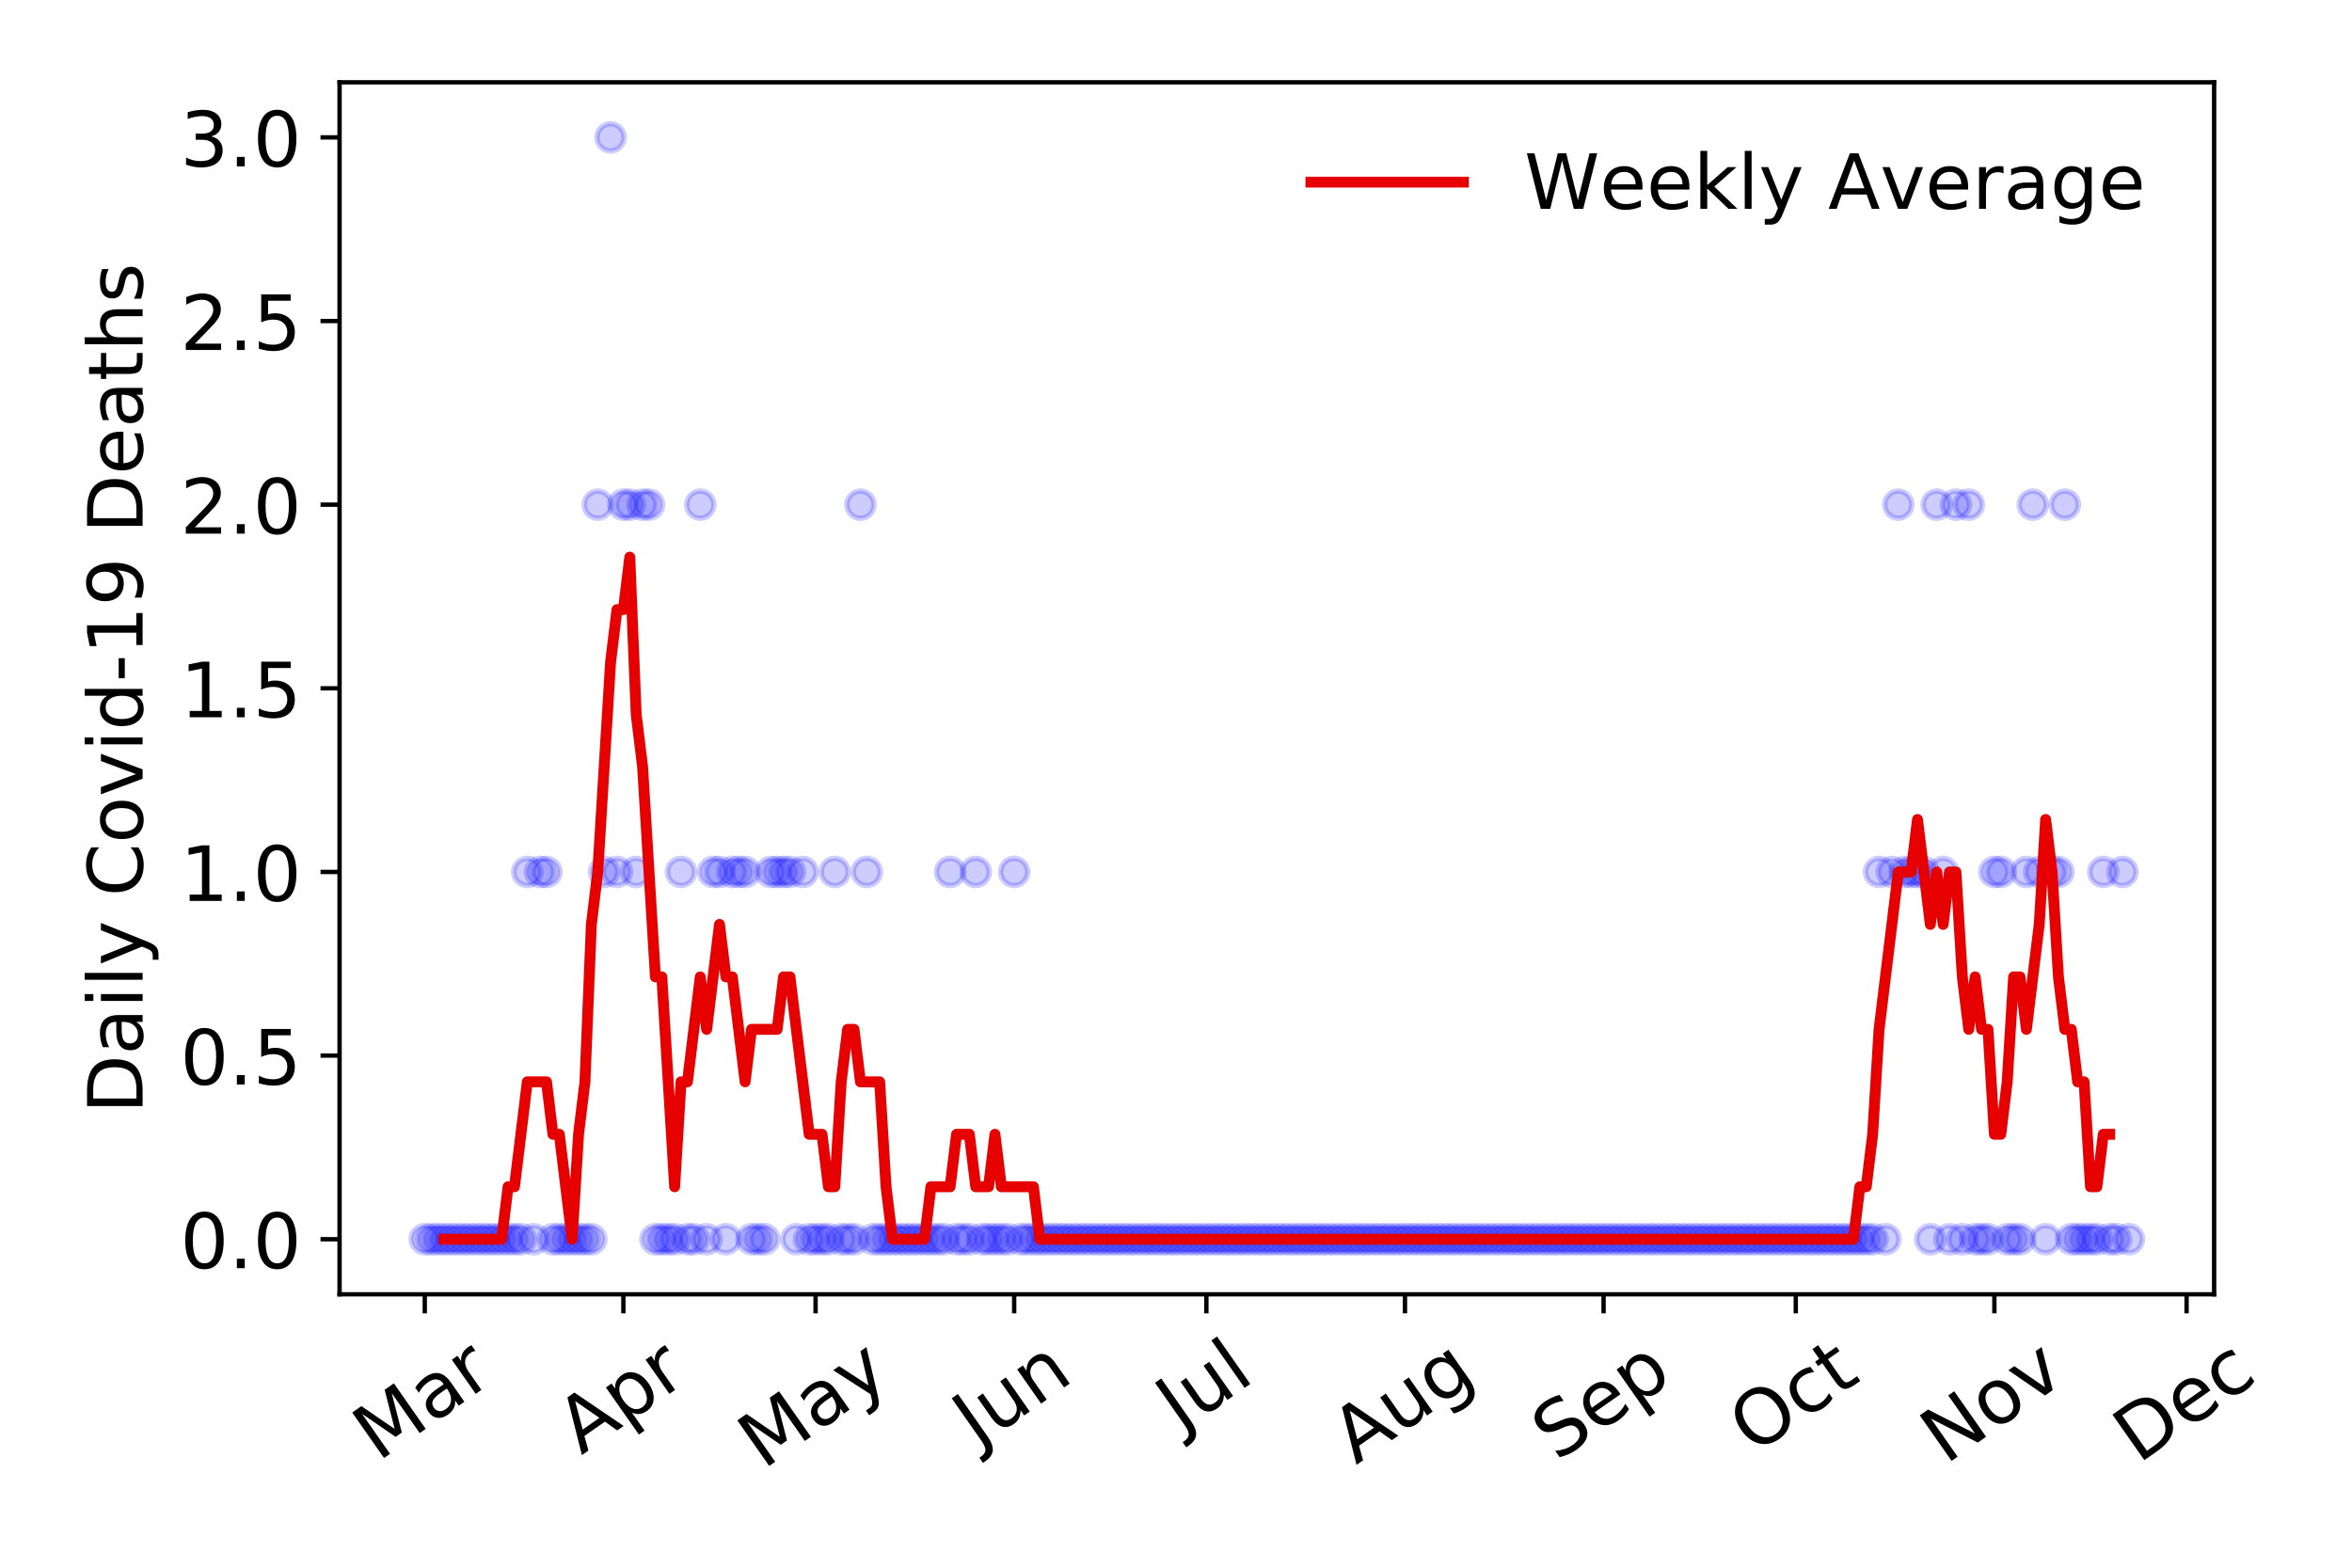 <?xml version="1.0" encoding="utf-8" standalone="no"?>
<!DOCTYPE svg PUBLIC "-//W3C//DTD SVG 1.1//EN"
  "http://www.w3.org/Graphics/SVG/1.1/DTD/svg11.dtd">
<!-- Created with matplotlib (https://matplotlib.org/) -->
<svg height="288pt" version="1.1" viewBox="0 0 432 288" width="432pt" xmlns="http://www.w3.org/2000/svg" xmlns:xlink="http://www.w3.org/1999/xlink">
 <defs>
  <style type="text/css">
*{stroke-linecap:butt;stroke-linejoin:round;}
  </style>
 </defs>
 <g id="figure_1">
  <g id="patch_1">
   <path d="M 0 288 
L 432 288 
L 432 0 
L 0 0 
z
" style="fill:#ffffff;"/>
  </g>
  <g id="axes_1">
   <g id="patch_2">
    <path d="M 62.37 237.778 
L 406.675 237.778 
L 406.675 15.12 
L 62.37 15.12 
z
" style="fill:#ffffff;"/>
   </g>
   <g id="matplotlib.axis_1">
    <g id="xtick_1">
     <g id="line2d_1">
      <defs>
       <path d="M 0 0 
L 0 3.5 
" id="me5091879b8" style="stroke:#000000;stroke-width:0.8;"/>
      </defs>
      <g>
       <use style="stroke:#000000;stroke-width:0.8;" x="78.02" xlink:href="#me5091879b8" y="237.778"/>
      </g>
     </g>
     <g id="text_1">
      <!-- Mar -->
      <defs>
       <path d="M 9.812 72.906 
L 24.516 72.906 
L 43.109 23.297 
L 61.812 72.906 
L 76.516 72.906 
L 76.516 0 
L 66.891 0 
L 66.891 64.016 
L 48.094 14.016 
L 38.188 14.016 
L 19.391 64.016 
L 19.391 0 
L 9.812 0 
z
" id="DejaVuSans-77"/>
       <path d="M 34.281 27.484 
Q 23.391 27.484 19.188 25 
Q 14.984 22.516 14.984 16.5 
Q 14.984 11.719 18.141 8.906 
Q 21.297 6.109 26.703 6.109 
Q 34.188 6.109 38.703 11.406 
Q 43.219 16.703 43.219 25.484 
L 43.219 27.484 
z
M 52.203 31.203 
L 52.203 0 
L 43.219 0 
L 43.219 8.297 
Q 40.141 3.328 35.547 0.953 
Q 30.953 -1.422 24.312 -1.422 
Q 15.922 -1.422 10.953 3.297 
Q 6 8.016 6 15.922 
Q 6 25.141 12.172 29.828 
Q 18.359 34.516 30.609 34.516 
L 43.219 34.516 
L 43.219 35.406 
Q 43.219 41.609 39.141 45 
Q 35.062 48.391 27.688 48.391 
Q 23 48.391 18.547 47.266 
Q 14.109 46.141 10.016 43.891 
L 10.016 52.203 
Q 14.938 54.109 19.578 55.047 
Q 24.219 56 28.609 56 
Q 40.484 56 46.344 49.844 
Q 52.203 43.703 52.203 31.203 
z
" id="DejaVuSans-97"/>
       <path d="M 41.109 46.297 
Q 39.594 47.172 37.812 47.578 
Q 36.031 48 33.891 48 
Q 26.266 48 22.188 43.047 
Q 18.109 38.094 18.109 28.812 
L 18.109 0 
L 9.078 0 
L 9.078 54.688 
L 18.109 54.688 
L 18.109 46.188 
Q 20.953 51.172 25.484 53.578 
Q 30.031 56 36.531 56 
Q 37.453 56 38.578 55.875 
Q 39.703 55.766 41.062 55.516 
z
" id="DejaVuSans-114"/>
      </defs>
      <g transform="translate(69.417 268.643)rotate(-35)scale(0.14 -0.14)">
       <use xlink:href="#DejaVuSans-77"/>
       <use x="86.279" xlink:href="#DejaVuSans-97"/>
       <use x="147.559" xlink:href="#DejaVuSans-114"/>
      </g>
     </g>
    </g>
    <g id="xtick_2">
     <g id="line2d_2">
      <g>
       <use style="stroke:#000000;stroke-width:0.8;" x="114.498" xlink:href="#me5091879b8" y="237.778"/>
      </g>
     </g>
     <g id="text_2">
      <!-- Apr -->
      <defs>
       <path d="M 34.188 63.188 
L 20.797 26.906 
L 47.609 26.906 
z
M 28.609 72.906 
L 39.797 72.906 
L 67.578 0 
L 57.328 0 
L 50.688 18.703 
L 17.828 18.703 
L 11.188 0 
L 0.781 0 
z
" id="DejaVuSans-65"/>
       <path d="M 18.109 8.203 
L 18.109 -20.797 
L 9.078 -20.797 
L 9.078 54.688 
L 18.109 54.688 
L 18.109 46.391 
Q 20.953 51.266 25.266 53.625 
Q 29.594 56 35.594 56 
Q 45.562 56 51.781 48.094 
Q 58.016 40.188 58.016 27.297 
Q 58.016 14.406 51.781 6.484 
Q 45.562 -1.422 35.594 -1.422 
Q 29.594 -1.422 25.266 0.953 
Q 20.953 3.328 18.109 8.203 
z
M 48.688 27.297 
Q 48.688 37.203 44.609 42.844 
Q 40.531 48.484 33.406 48.484 
Q 26.266 48.484 22.188 42.844 
Q 18.109 37.203 18.109 27.297 
Q 18.109 17.391 22.188 11.75 
Q 26.266 6.109 33.406 6.109 
Q 40.531 6.109 44.609 11.75 
Q 48.688 17.391 48.688 27.297 
z
" id="DejaVuSans-112"/>
      </defs>
      <g transform="translate(106.794 267.384)rotate(-35)scale(0.14 -0.14)">
       <use xlink:href="#DejaVuSans-65"/>
       <use x="68.408" xlink:href="#DejaVuSans-112"/>
       <use x="131.885" xlink:href="#DejaVuSans-114"/>
      </g>
     </g>
    </g>
    <g id="xtick_3">
     <g id="line2d_3">
      <g>
       <use style="stroke:#000000;stroke-width:0.8;" x="149.8" xlink:href="#me5091879b8" y="237.778"/>
      </g>
     </g>
     <g id="text_3">
      <!-- May -->
      <defs>
       <path d="M 32.172 -5.078 
Q 28.375 -14.844 24.75 -17.812 
Q 21.141 -20.797 15.094 -20.797 
L 7.906 -20.797 
L 7.906 -13.281 
L 13.188 -13.281 
Q 16.891 -13.281 18.938 -11.516 
Q 21 -9.766 23.484 -3.219 
L 25.094 0.875 
L 2.984 54.688 
L 12.5 54.688 
L 29.594 11.922 
L 46.688 54.688 
L 56.203 54.688 
z
" id="DejaVuSans-121"/>
      </defs>
      <g transform="translate(140.16 270.094)rotate(-35)scale(0.14 -0.14)">
       <use xlink:href="#DejaVuSans-77"/>
       <use x="86.279" xlink:href="#DejaVuSans-97"/>
       <use x="147.559" xlink:href="#DejaVuSans-121"/>
      </g>
     </g>
    </g>
    <g id="xtick_4">
     <g id="line2d_4">
      <g>
       <use style="stroke:#000000;stroke-width:0.8;" x="186.278" xlink:href="#me5091879b8" y="237.778"/>
      </g>
     </g>
     <g id="text_4">
      <!-- Jun -->
      <defs>
       <path d="M 9.812 72.906 
L 19.672 72.906 
L 19.672 5.078 
Q 19.672 -8.109 14.672 -14.062 
Q 9.672 -20.016 -1.422 -20.016 
L -5.172 -20.016 
L -5.172 -11.719 
L -2.094 -11.719 
Q 4.438 -11.719 7.125 -8.047 
Q 9.812 -4.391 9.812 5.078 
z
" id="DejaVuSans-74"/>
       <path d="M 8.5 21.578 
L 8.5 54.688 
L 17.484 54.688 
L 17.484 21.922 
Q 17.484 14.156 20.5 10.266 
Q 23.531 6.391 29.594 6.391 
Q 36.859 6.391 41.078 11.031 
Q 45.312 15.672 45.312 23.688 
L 45.312 54.688 
L 54.297 54.688 
L 54.297 0 
L 45.312 0 
L 45.312 8.406 
Q 42.047 3.422 37.719 1 
Q 33.406 -1.422 27.688 -1.422 
Q 18.266 -1.422 13.375 4.438 
Q 8.5 10.297 8.5 21.578 
z
M 31.109 56 
z
" id="DejaVuSans-117"/>
       <path d="M 54.891 33.016 
L 54.891 0 
L 45.906 0 
L 45.906 32.719 
Q 45.906 40.484 42.875 44.328 
Q 39.844 48.188 33.797 48.188 
Q 26.516 48.188 22.312 43.547 
Q 18.109 38.922 18.109 30.906 
L 18.109 0 
L 9.078 0 
L 9.078 54.688 
L 18.109 54.688 
L 18.109 46.188 
Q 21.344 51.125 25.703 53.562 
Q 30.078 56 35.797 56 
Q 45.219 56 50.047 50.172 
Q 54.891 44.344 54.891 33.016 
z
" id="DejaVuSans-110"/>
      </defs>
      <g transform="translate(179.534 266.039)rotate(-35)scale(0.14 -0.14)">
       <use xlink:href="#DejaVuSans-74"/>
       <use x="29.492" xlink:href="#DejaVuSans-117"/>
       <use x="92.871" xlink:href="#DejaVuSans-110"/>
      </g>
     </g>
    </g>
    <g id="xtick_5">
     <g id="line2d_5">
      <g>
       <use style="stroke:#000000;stroke-width:0.8;" x="221.579" xlink:href="#me5091879b8" y="237.778"/>
      </g>
     </g>
     <g id="text_5">
      <!-- Jul -->
      <defs>
       <path d="M 9.422 75.984 
L 18.406 75.984 
L 18.406 0 
L 9.422 0 
z
" id="DejaVuSans-108"/>
      </defs>
      <g transform="translate(216.876 263.181)rotate(-35)scale(0.14 -0.14)">
       <use xlink:href="#DejaVuSans-74"/>
       <use x="29.492" xlink:href="#DejaVuSans-117"/>
       <use x="92.871" xlink:href="#DejaVuSans-108"/>
      </g>
     </g>
    </g>
    <g id="xtick_6">
     <g id="line2d_6">
      <g>
       <use style="stroke:#000000;stroke-width:0.8;" x="258.057" xlink:href="#me5091879b8" y="237.778"/>
      </g>
     </g>
     <g id="text_6">
      <!-- Aug -->
      <defs>
       <path d="M 45.406 27.984 
Q 45.406 37.75 41.375 43.109 
Q 37.359 48.484 30.078 48.484 
Q 22.859 48.484 18.828 43.109 
Q 14.797 37.75 14.797 27.984 
Q 14.797 18.266 18.828 12.891 
Q 22.859 7.516 30.078 7.516 
Q 37.359 7.516 41.375 12.891 
Q 45.406 18.266 45.406 27.984 
z
M 54.391 6.781 
Q 54.391 -7.172 48.188 -13.984 
Q 42 -20.797 29.203 -20.797 
Q 24.469 -20.797 20.266 -20.094 
Q 16.062 -19.391 12.109 -17.922 
L 12.109 -9.188 
Q 16.062 -11.328 19.922 -12.344 
Q 23.781 -13.375 27.781 -13.375 
Q 36.625 -13.375 41.016 -8.766 
Q 45.406 -4.156 45.406 5.172 
L 45.406 9.625 
Q 42.625 4.781 38.281 2.391 
Q 33.938 0 27.875 0 
Q 17.828 0 11.672 7.656 
Q 5.516 15.328 5.516 27.984 
Q 5.516 40.672 11.672 48.328 
Q 17.828 56 27.875 56 
Q 33.938 56 38.281 53.609 
Q 42.625 51.219 45.406 46.391 
L 45.406 54.688 
L 54.391 54.688 
z
" id="DejaVuSans-103"/>
      </defs>
      <g transform="translate(249.076 269.172)rotate(-35)scale(0.14 -0.14)">
       <use xlink:href="#DejaVuSans-65"/>
       <use x="68.408" xlink:href="#DejaVuSans-117"/>
       <use x="131.787" xlink:href="#DejaVuSans-103"/>
      </g>
     </g>
    </g>
    <g id="xtick_7">
     <g id="line2d_7">
      <g>
       <use style="stroke:#000000;stroke-width:0.8;" x="294.535" xlink:href="#me5091879b8" y="237.778"/>
      </g>
     </g>
     <g id="text_7">
      <!-- Sep -->
      <defs>
       <path d="M 53.516 70.516 
L 53.516 60.891 
Q 47.906 63.578 42.922 64.891 
Q 37.938 66.219 33.297 66.219 
Q 25.25 66.219 20.875 63.094 
Q 16.5 59.969 16.5 54.203 
Q 16.5 49.359 19.406 46.891 
Q 22.312 44.438 30.422 42.922 
L 36.375 41.703 
Q 47.406 39.594 52.656 34.297 
Q 57.906 29 57.906 20.125 
Q 57.906 9.516 50.797 4.047 
Q 43.703 -1.422 29.984 -1.422 
Q 24.812 -1.422 18.969 -0.25 
Q 13.141 0.922 6.891 3.219 
L 6.891 13.375 
Q 12.891 10.016 18.656 8.297 
Q 24.422 6.594 29.984 6.594 
Q 38.422 6.594 43.016 9.906 
Q 47.609 13.234 47.609 19.391 
Q 47.609 24.75 44.312 27.781 
Q 41.016 30.812 33.5 32.328 
L 27.484 33.5 
Q 16.453 35.688 11.516 40.375 
Q 6.594 45.062 6.594 53.422 
Q 6.594 63.094 13.406 68.656 
Q 20.219 74.219 32.172 74.219 
Q 37.312 74.219 42.625 73.281 
Q 47.953 72.359 53.516 70.516 
z
" id="DejaVuSans-83"/>
       <path d="M 56.203 29.594 
L 56.203 25.203 
L 14.891 25.203 
Q 15.484 15.922 20.484 11.062 
Q 25.484 6.203 34.422 6.203 
Q 39.594 6.203 44.453 7.469 
Q 49.312 8.734 54.109 11.281 
L 54.109 2.781 
Q 49.266 0.734 44.188 -0.344 
Q 39.109 -1.422 33.891 -1.422 
Q 20.797 -1.422 13.156 6.188 
Q 5.516 13.812 5.516 26.812 
Q 5.516 40.234 12.766 48.109 
Q 20.016 56 32.328 56 
Q 43.359 56 49.781 48.891 
Q 56.203 41.797 56.203 29.594 
z
M 47.219 32.234 
Q 47.125 39.594 43.094 43.984 
Q 39.062 48.391 32.422 48.391 
Q 24.906 48.391 20.391 44.141 
Q 15.875 39.891 15.188 32.172 
z
" id="DejaVuSans-101"/>
      </defs>
      <g transform="translate(285.942 268.629)rotate(-35)scale(0.14 -0.14)">
       <use xlink:href="#DejaVuSans-83"/>
       <use x="63.477" xlink:href="#DejaVuSans-101"/>
       <use x="125" xlink:href="#DejaVuSans-112"/>
      </g>
     </g>
    </g>
    <g id="xtick_8">
     <g id="line2d_8">
      <g>
       <use style="stroke:#000000;stroke-width:0.8;" x="329.836" xlink:href="#me5091879b8" y="237.778"/>
      </g>
     </g>
     <g id="text_8">
      <!-- Oct -->
      <defs>
       <path d="M 39.406 66.219 
Q 28.656 66.219 22.328 58.203 
Q 16.016 50.203 16.016 36.375 
Q 16.016 22.609 22.328 14.594 
Q 28.656 6.594 39.406 6.594 
Q 50.141 6.594 56.422 14.594 
Q 62.703 22.609 62.703 36.375 
Q 62.703 50.203 56.422 58.203 
Q 50.141 66.219 39.406 66.219 
z
M 39.406 74.219 
Q 54.734 74.219 63.906 63.938 
Q 73.094 53.656 73.094 36.375 
Q 73.094 19.141 63.906 8.859 
Q 54.734 -1.422 39.406 -1.422 
Q 24.031 -1.422 14.812 8.828 
Q 5.609 19.094 5.609 36.375 
Q 5.609 53.656 14.812 63.938 
Q 24.031 74.219 39.406 74.219 
z
" id="DejaVuSans-79"/>
       <path d="M 48.781 52.594 
L 48.781 44.188 
Q 44.969 46.297 41.141 47.344 
Q 37.312 48.391 33.406 48.391 
Q 24.656 48.391 19.812 42.844 
Q 14.984 37.312 14.984 27.297 
Q 14.984 17.281 19.812 11.734 
Q 24.656 6.203 33.406 6.203 
Q 37.312 6.203 41.141 7.25 
Q 44.969 8.297 48.781 10.406 
L 48.781 2.094 
Q 45.016 0.344 40.984 -0.531 
Q 36.969 -1.422 32.422 -1.422 
Q 20.062 -1.422 12.781 6.344 
Q 5.516 14.109 5.516 27.297 
Q 5.516 40.672 12.859 48.328 
Q 20.219 56 33.016 56 
Q 37.156 56 41.109 55.141 
Q 45.062 54.297 48.781 52.594 
z
" id="DejaVuSans-99"/>
       <path d="M 18.312 70.219 
L 18.312 54.688 
L 36.812 54.688 
L 36.812 47.703 
L 18.312 47.703 
L 18.312 18.016 
Q 18.312 11.328 20.141 9.422 
Q 21.969 7.516 27.594 7.516 
L 36.812 7.516 
L 36.812 0 
L 27.594 0 
Q 17.188 0 13.234 3.875 
Q 9.281 7.766 9.281 18.016 
L 9.281 47.703 
L 2.688 47.703 
L 2.688 54.688 
L 9.281 54.688 
L 9.281 70.219 
z
" id="DejaVuSans-116"/>
      </defs>
      <g transform="translate(322.137 267.377)rotate(-35)scale(0.14 -0.14)">
       <use xlink:href="#DejaVuSans-79"/>
       <use x="78.711" xlink:href="#DejaVuSans-99"/>
       <use x="133.691" xlink:href="#DejaVuSans-116"/>
      </g>
     </g>
    </g>
    <g id="xtick_9">
     <g id="line2d_9">
      <g>
       <use style="stroke:#000000;stroke-width:0.8;" x="366.314" xlink:href="#me5091879b8" y="237.778"/>
      </g>
     </g>
     <g id="text_9">
      <!-- Nov -->
      <defs>
       <path d="M 9.812 72.906 
L 23.094 72.906 
L 55.422 11.922 
L 55.422 72.906 
L 64.984 72.906 
L 64.984 0 
L 51.703 0 
L 19.391 60.984 
L 19.391 0 
L 9.812 0 
z
" id="DejaVuSans-78"/>
       <path d="M 30.609 48.391 
Q 23.391 48.391 19.188 42.75 
Q 14.984 37.109 14.984 27.297 
Q 14.984 17.484 19.156 11.844 
Q 23.344 6.203 30.609 6.203 
Q 37.797 6.203 41.984 11.859 
Q 46.188 17.531 46.188 27.297 
Q 46.188 37.016 41.984 42.703 
Q 37.797 48.391 30.609 48.391 
z
M 30.609 56 
Q 42.328 56 49.016 48.375 
Q 55.719 40.766 55.719 27.297 
Q 55.719 13.875 49.016 6.219 
Q 42.328 -1.422 30.609 -1.422 
Q 18.844 -1.422 12.172 6.219 
Q 5.516 13.875 5.516 27.297 
Q 5.516 40.766 12.172 48.375 
Q 18.844 56 30.609 56 
z
" id="DejaVuSans-111"/>
       <path d="M 2.984 54.688 
L 12.5 54.688 
L 29.594 8.797 
L 46.688 54.688 
L 56.203 54.688 
L 35.688 0 
L 23.484 0 
z
" id="DejaVuSans-118"/>
      </defs>
      <g transform="translate(357.338 269.166)rotate(-35)scale(0.14 -0.14)">
       <use xlink:href="#DejaVuSans-78"/>
       <use x="74.805" xlink:href="#DejaVuSans-111"/>
       <use x="135.986" xlink:href="#DejaVuSans-118"/>
      </g>
     </g>
    </g>
    <g id="xtick_10">
     <g id="line2d_10">
      <g>
       <use style="stroke:#000000;stroke-width:0.8;" x="401.616" xlink:href="#me5091879b8" y="237.778"/>
      </g>
     </g>
     <g id="text_10">
      <!-- Dec -->
      <defs>
       <path d="M 19.672 64.797 
L 19.672 8.109 
L 31.594 8.109 
Q 46.688 8.109 53.688 14.938 
Q 60.688 21.781 60.688 36.531 
Q 60.688 51.172 53.688 57.984 
Q 46.688 64.797 31.594 64.797 
z
M 9.812 72.906 
L 30.078 72.906 
Q 51.266 72.906 61.172 64.094 
Q 71.094 55.281 71.094 36.531 
Q 71.094 17.672 61.125 8.828 
Q 51.172 0 30.078 0 
L 9.812 0 
z
" id="DejaVuSans-68"/>
      </defs>
      <g transform="translate(392.735 269.032)rotate(-35)scale(0.14 -0.14)">
       <use xlink:href="#DejaVuSans-68"/>
       <use x="77.002" xlink:href="#DejaVuSans-101"/>
       <use x="138.525" xlink:href="#DejaVuSans-99"/>
      </g>
     </g>
    </g>
   </g>
   <g id="matplotlib.axis_2">
    <g id="ytick_1">
     <g id="line2d_11">
      <defs>
       <path d="M 0 0 
L -3.5 0 
" id="m103bcf1ae6" style="stroke:#000000;stroke-width:0.8;"/>
      </defs>
      <g>
       <use style="stroke:#000000;stroke-width:0.8;" x="62.37" xlink:href="#m103bcf1ae6" y="227.657"/>
      </g>
     </g>
     <g id="text_11">
      <!-- 0.0 -->
      <defs>
       <path d="M 31.781 66.406 
Q 24.172 66.406 20.328 58.906 
Q 16.5 51.422 16.5 36.375 
Q 16.5 21.391 20.328 13.891 
Q 24.172 6.391 31.781 6.391 
Q 39.453 6.391 43.281 13.891 
Q 47.125 21.391 47.125 36.375 
Q 47.125 51.422 43.281 58.906 
Q 39.453 66.406 31.781 66.406 
z
M 31.781 74.219 
Q 44.047 74.219 50.516 64.516 
Q 56.984 54.828 56.984 36.375 
Q 56.984 17.969 50.516 8.266 
Q 44.047 -1.422 31.781 -1.422 
Q 19.531 -1.422 13.062 8.266 
Q 6.594 17.969 6.594 36.375 
Q 6.594 54.828 13.062 64.516 
Q 19.531 74.219 31.781 74.219 
z
" id="DejaVuSans-48"/>
       <path d="M 10.688 12.406 
L 21 12.406 
L 21 0 
L 10.688 0 
z
" id="DejaVuSans-46"/>
      </defs>
      <g transform="translate(33.106 232.976)scale(0.14 -0.14)">
       <use xlink:href="#DejaVuSans-48"/>
       <use x="63.623" xlink:href="#DejaVuSans-46"/>
       <use x="95.41" xlink:href="#DejaVuSans-48"/>
      </g>
     </g>
    </g>
    <g id="ytick_2">
     <g id="line2d_12">
      <g>
       <use style="stroke:#000000;stroke-width:0.8;" x="62.37" xlink:href="#m103bcf1ae6" y="193.921"/>
      </g>
     </g>
     <g id="text_12">
      <!-- 0.5 -->
      <defs>
       <path d="M 10.797 72.906 
L 49.516 72.906 
L 49.516 64.594 
L 19.828 64.594 
L 19.828 46.734 
Q 21.969 47.469 24.109 47.828 
Q 26.266 48.188 28.422 48.188 
Q 40.625 48.188 47.75 41.5 
Q 54.891 34.812 54.891 23.391 
Q 54.891 11.625 47.562 5.094 
Q 40.234 -1.422 26.906 -1.422 
Q 22.312 -1.422 17.547 -0.641 
Q 12.797 0.141 7.719 1.703 
L 7.719 11.625 
Q 12.109 9.234 16.797 8.062 
Q 21.484 6.891 26.703 6.891 
Q 35.156 6.891 40.078 11.328 
Q 45.016 15.766 45.016 23.391 
Q 45.016 31 40.078 35.438 
Q 35.156 39.891 26.703 39.891 
Q 22.75 39.891 18.812 39.016 
Q 14.891 38.141 10.797 36.281 
z
" id="DejaVuSans-53"/>
      </defs>
      <g transform="translate(33.106 199.24)scale(0.14 -0.14)">
       <use xlink:href="#DejaVuSans-48"/>
       <use x="63.623" xlink:href="#DejaVuSans-46"/>
       <use x="95.41" xlink:href="#DejaVuSans-53"/>
      </g>
     </g>
    </g>
    <g id="ytick_3">
     <g id="line2d_13">
      <g>
       <use style="stroke:#000000;stroke-width:0.8;" x="62.37" xlink:href="#m103bcf1ae6" y="160.185"/>
      </g>
     </g>
     <g id="text_13">
      <!-- 1.0 -->
      <defs>
       <path d="M 12.406 8.297 
L 28.516 8.297 
L 28.516 63.922 
L 10.984 60.406 
L 10.984 69.391 
L 28.422 72.906 
L 38.281 72.906 
L 38.281 8.297 
L 54.391 8.297 
L 54.391 0 
L 12.406 0 
z
" id="DejaVuSans-49"/>
      </defs>
      <g transform="translate(33.106 165.504)scale(0.14 -0.14)">
       <use xlink:href="#DejaVuSans-49"/>
       <use x="63.623" xlink:href="#DejaVuSans-46"/>
       <use x="95.41" xlink:href="#DejaVuSans-48"/>
      </g>
     </g>
    </g>
    <g id="ytick_4">
     <g id="line2d_14">
      <g>
       <use style="stroke:#000000;stroke-width:0.8;" x="62.37" xlink:href="#m103bcf1ae6" y="126.449"/>
      </g>
     </g>
     <g id="text_14">
      <!-- 1.5 -->
      <g transform="translate(33.106 131.768)scale(0.14 -0.14)">
       <use xlink:href="#DejaVuSans-49"/>
       <use x="63.623" xlink:href="#DejaVuSans-46"/>
       <use x="95.41" xlink:href="#DejaVuSans-53"/>
      </g>
     </g>
    </g>
    <g id="ytick_5">
     <g id="line2d_15">
      <g>
       <use style="stroke:#000000;stroke-width:0.8;" x="62.37" xlink:href="#m103bcf1ae6" y="92.713"/>
      </g>
     </g>
     <g id="text_15">
      <!-- 2.0 -->
      <defs>
       <path d="M 19.188 8.297 
L 53.609 8.297 
L 53.609 0 
L 7.328 0 
L 7.328 8.297 
Q 12.938 14.109 22.625 23.891 
Q 32.328 33.688 34.812 36.531 
Q 39.547 41.844 41.422 45.531 
Q 43.312 49.219 43.312 52.781 
Q 43.312 58.594 39.234 62.25 
Q 35.156 65.922 28.609 65.922 
Q 23.969 65.922 18.812 64.312 
Q 13.672 62.703 7.812 59.422 
L 7.812 69.391 
Q 13.766 71.781 18.938 73 
Q 24.125 74.219 28.422 74.219 
Q 39.75 74.219 46.484 68.547 
Q 53.219 62.891 53.219 53.422 
Q 53.219 48.922 51.531 44.891 
Q 49.859 40.875 45.406 35.406 
Q 44.188 33.984 37.641 27.219 
Q 31.109 20.453 19.188 8.297 
z
" id="DejaVuSans-50"/>
      </defs>
      <g transform="translate(33.106 98.032)scale(0.14 -0.14)">
       <use xlink:href="#DejaVuSans-50"/>
       <use x="63.623" xlink:href="#DejaVuSans-46"/>
       <use x="95.41" xlink:href="#DejaVuSans-48"/>
      </g>
     </g>
    </g>
    <g id="ytick_6">
     <g id="line2d_16">
      <g>
       <use style="stroke:#000000;stroke-width:0.8;" x="62.37" xlink:href="#m103bcf1ae6" y="58.977"/>
      </g>
     </g>
     <g id="text_16">
      <!-- 2.5 -->
      <g transform="translate(33.106 64.296)scale(0.14 -0.14)">
       <use xlink:href="#DejaVuSans-50"/>
       <use x="63.623" xlink:href="#DejaVuSans-46"/>
       <use x="95.41" xlink:href="#DejaVuSans-53"/>
      </g>
     </g>
    </g>
    <g id="ytick_7">
     <g id="line2d_17">
      <g>
       <use style="stroke:#000000;stroke-width:0.8;" x="62.37" xlink:href="#m103bcf1ae6" y="25.241"/>
      </g>
     </g>
     <g id="text_17">
      <!-- 3.0 -->
      <defs>
       <path d="M 40.578 39.312 
Q 47.656 37.797 51.625 33 
Q 55.609 28.219 55.609 21.188 
Q 55.609 10.406 48.188 4.484 
Q 40.766 -1.422 27.094 -1.422 
Q 22.516 -1.422 17.656 -0.516 
Q 12.797 0.391 7.625 2.203 
L 7.625 11.719 
Q 11.719 9.328 16.594 8.109 
Q 21.484 6.891 26.812 6.891 
Q 36.078 6.891 40.938 10.547 
Q 45.797 14.203 45.797 21.188 
Q 45.797 27.641 41.281 31.266 
Q 36.766 34.906 28.719 34.906 
L 20.219 34.906 
L 20.219 43.016 
L 29.109 43.016 
Q 36.375 43.016 40.234 45.922 
Q 44.094 48.828 44.094 54.297 
Q 44.094 59.906 40.109 62.906 
Q 36.141 65.922 28.719 65.922 
Q 24.656 65.922 20.016 65.031 
Q 15.375 64.156 9.812 62.312 
L 9.812 71.094 
Q 15.438 72.656 20.344 73.438 
Q 25.25 74.219 29.594 74.219 
Q 40.828 74.219 47.359 69.109 
Q 53.906 64.016 53.906 55.328 
Q 53.906 49.266 50.438 45.094 
Q 46.969 40.922 40.578 39.312 
z
" id="DejaVuSans-51"/>
      </defs>
      <g transform="translate(33.106 30.56)scale(0.14 -0.14)">
       <use xlink:href="#DejaVuSans-51"/>
       <use x="63.623" xlink:href="#DejaVuSans-46"/>
       <use x="95.41" xlink:href="#DejaVuSans-48"/>
      </g>
     </g>
    </g>
    <g id="text_18">
     <!-- Daily Covid-19 Deaths -->
     <defs>
      <path d="M 9.422 54.688 
L 18.406 54.688 
L 18.406 0 
L 9.422 0 
z
M 9.422 75.984 
L 18.406 75.984 
L 18.406 64.594 
L 9.422 64.594 
z
" id="DejaVuSans-105"/>
      <path id="DejaVuSans-32"/>
      <path d="M 64.406 67.281 
L 64.406 56.891 
Q 59.422 61.531 53.781 63.812 
Q 48.141 66.109 41.797 66.109 
Q 29.297 66.109 22.656 58.469 
Q 16.016 50.828 16.016 36.375 
Q 16.016 21.969 22.656 14.328 
Q 29.297 6.688 41.797 6.688 
Q 48.141 6.688 53.781 8.984 
Q 59.422 11.281 64.406 15.922 
L 64.406 5.609 
Q 59.234 2.094 53.438 0.328 
Q 47.656 -1.422 41.219 -1.422 
Q 24.656 -1.422 15.125 8.703 
Q 5.609 18.844 5.609 36.375 
Q 5.609 53.953 15.125 64.078 
Q 24.656 74.219 41.219 74.219 
Q 47.75 74.219 53.531 72.484 
Q 59.328 70.75 64.406 67.281 
z
" id="DejaVuSans-67"/>
      <path d="M 45.406 46.391 
L 45.406 75.984 
L 54.391 75.984 
L 54.391 0 
L 45.406 0 
L 45.406 8.203 
Q 42.578 3.328 38.25 0.953 
Q 33.938 -1.422 27.875 -1.422 
Q 17.969 -1.422 11.734 6.484 
Q 5.516 14.406 5.516 27.297 
Q 5.516 40.188 11.734 48.094 
Q 17.969 56 27.875 56 
Q 33.938 56 38.25 53.625 
Q 42.578 51.266 45.406 46.391 
z
M 14.797 27.297 
Q 14.797 17.391 18.875 11.75 
Q 22.953 6.109 30.078 6.109 
Q 37.203 6.109 41.297 11.75 
Q 45.406 17.391 45.406 27.297 
Q 45.406 37.203 41.297 42.844 
Q 37.203 48.484 30.078 48.484 
Q 22.953 48.484 18.875 42.844 
Q 14.797 37.203 14.797 27.297 
z
" id="DejaVuSans-100"/>
      <path d="M 4.891 31.391 
L 31.203 31.391 
L 31.203 23.391 
L 4.891 23.391 
z
" id="DejaVuSans-45"/>
      <path d="M 10.984 1.516 
L 10.984 10.5 
Q 14.703 8.734 18.5 7.812 
Q 22.312 6.891 25.984 6.891 
Q 35.75 6.891 40.891 13.453 
Q 46.047 20.016 46.781 33.406 
Q 43.953 29.203 39.594 26.953 
Q 35.25 24.703 29.984 24.703 
Q 19.047 24.703 12.672 31.312 
Q 6.297 37.938 6.297 49.422 
Q 6.297 60.641 12.938 67.422 
Q 19.578 74.219 30.609 74.219 
Q 43.266 74.219 49.922 64.516 
Q 56.594 54.828 56.594 36.375 
Q 56.594 19.141 48.406 8.859 
Q 40.234 -1.422 26.422 -1.422 
Q 22.703 -1.422 18.891 -0.688 
Q 15.094 0.047 10.984 1.516 
z
M 30.609 32.422 
Q 37.25 32.422 41.125 36.953 
Q 45.016 41.5 45.016 49.422 
Q 45.016 57.281 41.125 61.844 
Q 37.25 66.406 30.609 66.406 
Q 23.969 66.406 20.094 61.844 
Q 16.219 57.281 16.219 49.422 
Q 16.219 41.5 20.094 36.953 
Q 23.969 32.422 30.609 32.422 
z
" id="DejaVuSans-57"/>
      <path d="M 54.891 33.016 
L 54.891 0 
L 45.906 0 
L 45.906 32.719 
Q 45.906 40.484 42.875 44.328 
Q 39.844 48.188 33.797 48.188 
Q 26.516 48.188 22.312 43.547 
Q 18.109 38.922 18.109 30.906 
L 18.109 0 
L 9.078 0 
L 9.078 75.984 
L 18.109 75.984 
L 18.109 46.188 
Q 21.344 51.125 25.703 53.562 
Q 30.078 56 35.797 56 
Q 45.219 56 50.047 50.172 
Q 54.891 44.344 54.891 33.016 
z
" id="DejaVuSans-104"/>
      <path d="M 44.281 53.078 
L 44.281 44.578 
Q 40.484 46.531 36.375 47.5 
Q 32.281 48.484 27.875 48.484 
Q 21.188 48.484 17.844 46.438 
Q 14.5 44.391 14.5 40.281 
Q 14.5 37.156 16.891 35.375 
Q 19.281 33.594 26.516 31.984 
L 29.594 31.297 
Q 39.156 29.25 43.188 25.516 
Q 47.219 21.781 47.219 15.094 
Q 47.219 7.469 41.188 3.016 
Q 35.156 -1.422 24.609 -1.422 
Q 20.219 -1.422 15.453 -0.562 
Q 10.688 0.297 5.422 2 
L 5.422 11.281 
Q 10.406 8.688 15.234 7.391 
Q 20.062 6.109 24.812 6.109 
Q 31.156 6.109 34.562 8.281 
Q 37.984 10.453 37.984 14.406 
Q 37.984 18.062 35.516 20.016 
Q 33.062 21.969 24.703 23.781 
L 21.578 24.516 
Q 13.234 26.266 9.516 29.906 
Q 5.812 33.547 5.812 39.891 
Q 5.812 47.609 11.281 51.797 
Q 16.75 56 26.812 56 
Q 31.781 56 36.172 55.266 
Q 40.578 54.547 44.281 53.078 
z
" id="DejaVuSans-115"/>
     </defs>
     <g transform="translate(26.194 204.56)rotate(-90)scale(0.14 -0.14)">
      <use xlink:href="#DejaVuSans-68"/>
      <use x="77.002" xlink:href="#DejaVuSans-97"/>
      <use x="138.281" xlink:href="#DejaVuSans-105"/>
      <use x="166.064" xlink:href="#DejaVuSans-108"/>
      <use x="193.848" xlink:href="#DejaVuSans-121"/>
      <use x="253.027" xlink:href="#DejaVuSans-32"/>
      <use x="284.814" xlink:href="#DejaVuSans-67"/>
      <use x="354.639" xlink:href="#DejaVuSans-111"/>
      <use x="415.82" xlink:href="#DejaVuSans-118"/>
      <use x="475" xlink:href="#DejaVuSans-105"/>
      <use x="502.783" xlink:href="#DejaVuSans-100"/>
      <use x="566.26" xlink:href="#DejaVuSans-45"/>
      <use x="602.344" xlink:href="#DejaVuSans-49"/>
      <use x="665.967" xlink:href="#DejaVuSans-57"/>
      <use x="729.59" xlink:href="#DejaVuSans-32"/>
      <use x="761.377" xlink:href="#DejaVuSans-68"/>
      <use x="838.379" xlink:href="#DejaVuSans-101"/>
      <use x="899.902" xlink:href="#DejaVuSans-97"/>
      <use x="961.182" xlink:href="#DejaVuSans-116"/>
      <use x="1000.391" xlink:href="#DejaVuSans-104"/>
      <use x="1063.77" xlink:href="#DejaVuSans-115"/>
     </g>
    </g>
   </g>
   <g id="line2d_18">
    <defs>
     <path d="M 0 2.5 
C 0.663 2.5 1.299 2.237 1.768 1.768 
C 2.237 1.299 2.5 0.663 2.5 0 
C 2.5 -0.663 2.237 -1.299 1.768 -1.768 
C 1.299 -2.237 0.663 -2.5 0 -2.5 
C -0.663 -2.5 -1.299 -2.237 -1.768 -1.768 
C -2.237 -1.299 -2.5 -0.663 -2.5 0 
C -2.5 0.663 -2.237 1.299 -1.768 1.768 
C -1.299 2.237 -0.663 2.5 0 2.5 
z
" id="mce474f73f5" style="stroke:#0000ff;stroke-opacity:0.2;"/>
    </defs>
    <g clip-path="url(#pf119a1c578)">
     <use style="fill:#0000ff;fill-opacity:0.2;stroke:#0000ff;stroke-opacity:0.2;" x="78.02" xlink:href="#mce474f73f5" y="227.657"/>
     <use style="fill:#0000ff;fill-opacity:0.2;stroke:#0000ff;stroke-opacity:0.2;" x="79.197" xlink:href="#mce474f73f5" y="227.657"/>
     <use style="fill:#0000ff;fill-opacity:0.2;stroke:#0000ff;stroke-opacity:0.2;" x="80.374" xlink:href="#mce474f73f5" y="227.657"/>
     <use style="fill:#0000ff;fill-opacity:0.2;stroke:#0000ff;stroke-opacity:0.2;" x="81.55" xlink:href="#mce474f73f5" y="227.657"/>
     <use style="fill:#0000ff;fill-opacity:0.2;stroke:#0000ff;stroke-opacity:0.2;" x="82.727" xlink:href="#mce474f73f5" y="227.657"/>
     <use style="fill:#0000ff;fill-opacity:0.2;stroke:#0000ff;stroke-opacity:0.2;" x="83.904" xlink:href="#mce474f73f5" y="227.657"/>
     <use style="fill:#0000ff;fill-opacity:0.2;stroke:#0000ff;stroke-opacity:0.2;" x="85.081" xlink:href="#mce474f73f5" y="227.657"/>
     <use style="fill:#0000ff;fill-opacity:0.2;stroke:#0000ff;stroke-opacity:0.2;" x="86.257" xlink:href="#mce474f73f5" y="227.657"/>
     <use style="fill:#0000ff;fill-opacity:0.2;stroke:#0000ff;stroke-opacity:0.2;" x="87.434" xlink:href="#mce474f73f5" y="227.657"/>
     <use style="fill:#0000ff;fill-opacity:0.2;stroke:#0000ff;stroke-opacity:0.2;" x="88.611" xlink:href="#mce474f73f5" y="227.657"/>
     <use style="fill:#0000ff;fill-opacity:0.2;stroke:#0000ff;stroke-opacity:0.2;" x="89.787" xlink:href="#mce474f73f5" y="227.657"/>
     <use style="fill:#0000ff;fill-opacity:0.2;stroke:#0000ff;stroke-opacity:0.2;" x="90.964" xlink:href="#mce474f73f5" y="227.657"/>
     <use style="fill:#0000ff;fill-opacity:0.2;stroke:#0000ff;stroke-opacity:0.2;" x="92.141" xlink:href="#mce474f73f5" y="227.657"/>
     <use style="fill:#0000ff;fill-opacity:0.2;stroke:#0000ff;stroke-opacity:0.2;" x="93.317" xlink:href="#mce474f73f5" y="227.657"/>
     <use style="fill:#0000ff;fill-opacity:0.2;stroke:#0000ff;stroke-opacity:0.2;" x="94.494" xlink:href="#mce474f73f5" y="227.657"/>
     <use style="fill:#0000ff;fill-opacity:0.2;stroke:#0000ff;stroke-opacity:0.2;" x="95.671" xlink:href="#mce474f73f5" y="227.657"/>
     <use style="fill:#0000ff;fill-opacity:0.2;stroke:#0000ff;stroke-opacity:0.2;" x="96.848" xlink:href="#mce474f73f5" y="160.185"/>
     <use style="fill:#0000ff;fill-opacity:0.2;stroke:#0000ff;stroke-opacity:0.2;" x="98.024" xlink:href="#mce474f73f5" y="227.657"/>
     <use style="fill:#0000ff;fill-opacity:0.2;stroke:#0000ff;stroke-opacity:0.2;" x="99.201" xlink:href="#mce474f73f5" y="160.185"/>
     <use style="fill:#0000ff;fill-opacity:0.2;stroke:#0000ff;stroke-opacity:0.2;" x="100.378" xlink:href="#mce474f73f5" y="160.185"/>
     <use style="fill:#0000ff;fill-opacity:0.2;stroke:#0000ff;stroke-opacity:0.2;" x="101.554" xlink:href="#mce474f73f5" y="227.657"/>
     <use style="fill:#0000ff;fill-opacity:0.2;stroke:#0000ff;stroke-opacity:0.2;" x="102.731" xlink:href="#mce474f73f5" y="227.657"/>
     <use style="fill:#0000ff;fill-opacity:0.2;stroke:#0000ff;stroke-opacity:0.2;" x="103.908" xlink:href="#mce474f73f5" y="227.657"/>
     <use style="fill:#0000ff;fill-opacity:0.2;stroke:#0000ff;stroke-opacity:0.2;" x="105.085" xlink:href="#mce474f73f5" y="227.657"/>
     <use style="fill:#0000ff;fill-opacity:0.2;stroke:#0000ff;stroke-opacity:0.2;" x="106.261" xlink:href="#mce474f73f5" y="227.657"/>
     <use style="fill:#0000ff;fill-opacity:0.2;stroke:#0000ff;stroke-opacity:0.2;" x="107.438" xlink:href="#mce474f73f5" y="227.657"/>
     <use style="fill:#0000ff;fill-opacity:0.2;stroke:#0000ff;stroke-opacity:0.2;" x="108.615" xlink:href="#mce474f73f5" y="227.657"/>
     <use style="fill:#0000ff;fill-opacity:0.2;stroke:#0000ff;stroke-opacity:0.2;" x="109.791" xlink:href="#mce474f73f5" y="92.713"/>
     <use style="fill:#0000ff;fill-opacity:0.2;stroke:#0000ff;stroke-opacity:0.2;" x="110.968" xlink:href="#mce474f73f5" y="160.185"/>
     <use style="fill:#0000ff;fill-opacity:0.2;stroke:#0000ff;stroke-opacity:0.2;" x="112.145" xlink:href="#mce474f73f5" y="25.241"/>
     <use style="fill:#0000ff;fill-opacity:0.2;stroke:#0000ff;stroke-opacity:0.2;" x="113.322" xlink:href="#mce474f73f5" y="160.185"/>
     <use style="fill:#0000ff;fill-opacity:0.2;stroke:#0000ff;stroke-opacity:0.2;" x="114.498" xlink:href="#mce474f73f5" y="92.713"/>
     <use style="fill:#0000ff;fill-opacity:0.2;stroke:#0000ff;stroke-opacity:0.2;" x="115.675" xlink:href="#mce474f73f5" y="92.713"/>
     <use style="fill:#0000ff;fill-opacity:0.2;stroke:#0000ff;stroke-opacity:0.2;" x="116.852" xlink:href="#mce474f73f5" y="160.185"/>
     <use style="fill:#0000ff;fill-opacity:0.2;stroke:#0000ff;stroke-opacity:0.2;" x="118.028" xlink:href="#mce474f73f5" y="92.713"/>
     <use style="fill:#0000ff;fill-opacity:0.2;stroke:#0000ff;stroke-opacity:0.2;" x="119.205" xlink:href="#mce474f73f5" y="92.713"/>
     <use style="fill:#0000ff;fill-opacity:0.2;stroke:#0000ff;stroke-opacity:0.2;" x="120.382" xlink:href="#mce474f73f5" y="227.657"/>
     <use style="fill:#0000ff;fill-opacity:0.2;stroke:#0000ff;stroke-opacity:0.2;" x="121.559" xlink:href="#mce474f73f5" y="227.657"/>
     <use style="fill:#0000ff;fill-opacity:0.2;stroke:#0000ff;stroke-opacity:0.2;" x="122.735" xlink:href="#mce474f73f5" y="227.657"/>
     <use style="fill:#0000ff;fill-opacity:0.2;stroke:#0000ff;stroke-opacity:0.2;" x="123.912" xlink:href="#mce474f73f5" y="227.657"/>
     <use style="fill:#0000ff;fill-opacity:0.2;stroke:#0000ff;stroke-opacity:0.2;" x="125.089" xlink:href="#mce474f73f5" y="160.185"/>
     <use style="fill:#0000ff;fill-opacity:0.2;stroke:#0000ff;stroke-opacity:0.2;" x="126.265" xlink:href="#mce474f73f5" y="227.657"/>
     <use style="fill:#0000ff;fill-opacity:0.2;stroke:#0000ff;stroke-opacity:0.2;" x="127.442" xlink:href="#mce474f73f5" y="227.657"/>
     <use style="fill:#0000ff;fill-opacity:0.2;stroke:#0000ff;stroke-opacity:0.2;" x="128.619" xlink:href="#mce474f73f5" y="92.713"/>
     <use style="fill:#0000ff;fill-opacity:0.2;stroke:#0000ff;stroke-opacity:0.2;" x="129.795" xlink:href="#mce474f73f5" y="227.657"/>
     <use style="fill:#0000ff;fill-opacity:0.2;stroke:#0000ff;stroke-opacity:0.2;" x="130.972" xlink:href="#mce474f73f5" y="160.185"/>
     <use style="fill:#0000ff;fill-opacity:0.2;stroke:#0000ff;stroke-opacity:0.2;" x="132.149" xlink:href="#mce474f73f5" y="160.185"/>
     <use style="fill:#0000ff;fill-opacity:0.2;stroke:#0000ff;stroke-opacity:0.2;" x="133.326" xlink:href="#mce474f73f5" y="227.657"/>
     <use style="fill:#0000ff;fill-opacity:0.2;stroke:#0000ff;stroke-opacity:0.2;" x="134.502" xlink:href="#mce474f73f5" y="160.185"/>
     <use style="fill:#0000ff;fill-opacity:0.2;stroke:#0000ff;stroke-opacity:0.2;" x="135.679" xlink:href="#mce474f73f5" y="160.185"/>
     <use style="fill:#0000ff;fill-opacity:0.2;stroke:#0000ff;stroke-opacity:0.2;" x="136.856" xlink:href="#mce474f73f5" y="160.185"/>
     <use style="fill:#0000ff;fill-opacity:0.2;stroke:#0000ff;stroke-opacity:0.2;" x="138.032" xlink:href="#mce474f73f5" y="227.657"/>
     <use style="fill:#0000ff;fill-opacity:0.2;stroke:#0000ff;stroke-opacity:0.2;" x="139.209" xlink:href="#mce474f73f5" y="227.657"/>
     <use style="fill:#0000ff;fill-opacity:0.2;stroke:#0000ff;stroke-opacity:0.2;" x="140.386" xlink:href="#mce474f73f5" y="227.657"/>
     <use style="fill:#0000ff;fill-opacity:0.2;stroke:#0000ff;stroke-opacity:0.2;" x="141.563" xlink:href="#mce474f73f5" y="160.185"/>
     <use style="fill:#0000ff;fill-opacity:0.2;stroke:#0000ff;stroke-opacity:0.2;" x="142.739" xlink:href="#mce474f73f5" y="160.185"/>
     <use style="fill:#0000ff;fill-opacity:0.2;stroke:#0000ff;stroke-opacity:0.2;" x="143.916" xlink:href="#mce474f73f5" y="160.185"/>
     <use style="fill:#0000ff;fill-opacity:0.2;stroke:#0000ff;stroke-opacity:0.2;" x="145.093" xlink:href="#mce474f73f5" y="160.185"/>
     <use style="fill:#0000ff;fill-opacity:0.2;stroke:#0000ff;stroke-opacity:0.2;" x="146.269" xlink:href="#mce474f73f5" y="227.657"/>
     <use style="fill:#0000ff;fill-opacity:0.2;stroke:#0000ff;stroke-opacity:0.2;" x="147.446" xlink:href="#mce474f73f5" y="160.185"/>
     <use style="fill:#0000ff;fill-opacity:0.2;stroke:#0000ff;stroke-opacity:0.2;" x="148.623" xlink:href="#mce474f73f5" y="227.657"/>
     <use style="fill:#0000ff;fill-opacity:0.2;stroke:#0000ff;stroke-opacity:0.2;" x="149.8" xlink:href="#mce474f73f5" y="227.657"/>
     <use style="fill:#0000ff;fill-opacity:0.2;stroke:#0000ff;stroke-opacity:0.2;" x="150.976" xlink:href="#mce474f73f5" y="227.657"/>
     <use style="fill:#0000ff;fill-opacity:0.2;stroke:#0000ff;stroke-opacity:0.2;" x="152.153" xlink:href="#mce474f73f5" y="227.657"/>
     <use style="fill:#0000ff;fill-opacity:0.2;stroke:#0000ff;stroke-opacity:0.2;" x="153.33" xlink:href="#mce474f73f5" y="160.185"/>
     <use style="fill:#0000ff;fill-opacity:0.2;stroke:#0000ff;stroke-opacity:0.2;" x="154.506" xlink:href="#mce474f73f5" y="227.657"/>
     <use style="fill:#0000ff;fill-opacity:0.2;stroke:#0000ff;stroke-opacity:0.2;" x="155.683" xlink:href="#mce474f73f5" y="227.657"/>
     <use style="fill:#0000ff;fill-opacity:0.2;stroke:#0000ff;stroke-opacity:0.2;" x="156.86" xlink:href="#mce474f73f5" y="227.657"/>
     <use style="fill:#0000ff;fill-opacity:0.2;stroke:#0000ff;stroke-opacity:0.2;" x="158.037" xlink:href="#mce474f73f5" y="92.713"/>
     <use style="fill:#0000ff;fill-opacity:0.2;stroke:#0000ff;stroke-opacity:0.2;" x="159.213" xlink:href="#mce474f73f5" y="160.185"/>
     <use style="fill:#0000ff;fill-opacity:0.2;stroke:#0000ff;stroke-opacity:0.2;" x="160.39" xlink:href="#mce474f73f5" y="227.657"/>
     <use style="fill:#0000ff;fill-opacity:0.2;stroke:#0000ff;stroke-opacity:0.2;" x="161.567" xlink:href="#mce474f73f5" y="227.657"/>
     <use style="fill:#0000ff;fill-opacity:0.2;stroke:#0000ff;stroke-opacity:0.2;" x="162.743" xlink:href="#mce474f73f5" y="227.657"/>
     <use style="fill:#0000ff;fill-opacity:0.2;stroke:#0000ff;stroke-opacity:0.2;" x="163.92" xlink:href="#mce474f73f5" y="227.657"/>
     <use style="fill:#0000ff;fill-opacity:0.2;stroke:#0000ff;stroke-opacity:0.2;" x="165.097" xlink:href="#mce474f73f5" y="227.657"/>
     <use style="fill:#0000ff;fill-opacity:0.2;stroke:#0000ff;stroke-opacity:0.2;" x="166.274" xlink:href="#mce474f73f5" y="227.657"/>
     <use style="fill:#0000ff;fill-opacity:0.2;stroke:#0000ff;stroke-opacity:0.2;" x="167.45" xlink:href="#mce474f73f5" y="227.657"/>
     <use style="fill:#0000ff;fill-opacity:0.2;stroke:#0000ff;stroke-opacity:0.2;" x="168.627" xlink:href="#mce474f73f5" y="227.657"/>
     <use style="fill:#0000ff;fill-opacity:0.2;stroke:#0000ff;stroke-opacity:0.2;" x="169.804" xlink:href="#mce474f73f5" y="227.657"/>
     <use style="fill:#0000ff;fill-opacity:0.2;stroke:#0000ff;stroke-opacity:0.2;" x="170.98" xlink:href="#mce474f73f5" y="227.657"/>
     <use style="fill:#0000ff;fill-opacity:0.2;stroke:#0000ff;stroke-opacity:0.2;" x="172.157" xlink:href="#mce474f73f5" y="227.657"/>
     <use style="fill:#0000ff;fill-opacity:0.2;stroke:#0000ff;stroke-opacity:0.2;" x="173.334" xlink:href="#mce474f73f5" y="227.657"/>
     <use style="fill:#0000ff;fill-opacity:0.2;stroke:#0000ff;stroke-opacity:0.2;" x="174.51" xlink:href="#mce474f73f5" y="160.185"/>
     <use style="fill:#0000ff;fill-opacity:0.2;stroke:#0000ff;stroke-opacity:0.2;" x="175.687" xlink:href="#mce474f73f5" y="227.657"/>
     <use style="fill:#0000ff;fill-opacity:0.2;stroke:#0000ff;stroke-opacity:0.2;" x="176.864" xlink:href="#mce474f73f5" y="227.657"/>
     <use style="fill:#0000ff;fill-opacity:0.2;stroke:#0000ff;stroke-opacity:0.2;" x="178.041" xlink:href="#mce474f73f5" y="227.657"/>
     <use style="fill:#0000ff;fill-opacity:0.2;stroke:#0000ff;stroke-opacity:0.2;" x="179.217" xlink:href="#mce474f73f5" y="160.185"/>
     <use style="fill:#0000ff;fill-opacity:0.2;stroke:#0000ff;stroke-opacity:0.2;" x="180.394" xlink:href="#mce474f73f5" y="227.657"/>
     <use style="fill:#0000ff;fill-opacity:0.2;stroke:#0000ff;stroke-opacity:0.2;" x="181.571" xlink:href="#mce474f73f5" y="227.657"/>
     <use style="fill:#0000ff;fill-opacity:0.2;stroke:#0000ff;stroke-opacity:0.2;" x="182.747" xlink:href="#mce474f73f5" y="227.657"/>
     <use style="fill:#0000ff;fill-opacity:0.2;stroke:#0000ff;stroke-opacity:0.2;" x="183.924" xlink:href="#mce474f73f5" y="227.657"/>
     <use style="fill:#0000ff;fill-opacity:0.2;stroke:#0000ff;stroke-opacity:0.2;" x="185.101" xlink:href="#mce474f73f5" y="227.657"/>
     <use style="fill:#0000ff;fill-opacity:0.2;stroke:#0000ff;stroke-opacity:0.2;" x="186.278" xlink:href="#mce474f73f5" y="160.185"/>
     <use style="fill:#0000ff;fill-opacity:0.2;stroke:#0000ff;stroke-opacity:0.2;" x="187.454" xlink:href="#mce474f73f5" y="227.657"/>
     <use style="fill:#0000ff;fill-opacity:0.2;stroke:#0000ff;stroke-opacity:0.2;" x="188.631" xlink:href="#mce474f73f5" y="227.657"/>
     <use style="fill:#0000ff;fill-opacity:0.2;stroke:#0000ff;stroke-opacity:0.2;" x="189.808" xlink:href="#mce474f73f5" y="227.657"/>
     <use style="fill:#0000ff;fill-opacity:0.2;stroke:#0000ff;stroke-opacity:0.2;" x="190.984" xlink:href="#mce474f73f5" y="227.657"/>
     <use style="fill:#0000ff;fill-opacity:0.2;stroke:#0000ff;stroke-opacity:0.2;" x="192.161" xlink:href="#mce474f73f5" y="227.657"/>
     <use style="fill:#0000ff;fill-opacity:0.2;stroke:#0000ff;stroke-opacity:0.2;" x="193.338" xlink:href="#mce474f73f5" y="227.657"/>
     <use style="fill:#0000ff;fill-opacity:0.2;stroke:#0000ff;stroke-opacity:0.2;" x="194.515" xlink:href="#mce474f73f5" y="227.657"/>
     <use style="fill:#0000ff;fill-opacity:0.2;stroke:#0000ff;stroke-opacity:0.2;" x="195.691" xlink:href="#mce474f73f5" y="227.657"/>
     <use style="fill:#0000ff;fill-opacity:0.2;stroke:#0000ff;stroke-opacity:0.2;" x="196.868" xlink:href="#mce474f73f5" y="227.657"/>
     <use style="fill:#0000ff;fill-opacity:0.2;stroke:#0000ff;stroke-opacity:0.2;" x="198.045" xlink:href="#mce474f73f5" y="227.657"/>
     <use style="fill:#0000ff;fill-opacity:0.2;stroke:#0000ff;stroke-opacity:0.2;" x="199.221" xlink:href="#mce474f73f5" y="227.657"/>
     <use style="fill:#0000ff;fill-opacity:0.2;stroke:#0000ff;stroke-opacity:0.2;" x="200.398" xlink:href="#mce474f73f5" y="227.657"/>
     <use style="fill:#0000ff;fill-opacity:0.2;stroke:#0000ff;stroke-opacity:0.2;" x="201.575" xlink:href="#mce474f73f5" y="227.657"/>
     <use style="fill:#0000ff;fill-opacity:0.2;stroke:#0000ff;stroke-opacity:0.2;" x="202.752" xlink:href="#mce474f73f5" y="227.657"/>
     <use style="fill:#0000ff;fill-opacity:0.2;stroke:#0000ff;stroke-opacity:0.2;" x="203.928" xlink:href="#mce474f73f5" y="227.657"/>
     <use style="fill:#0000ff;fill-opacity:0.2;stroke:#0000ff;stroke-opacity:0.2;" x="205.105" xlink:href="#mce474f73f5" y="227.657"/>
     <use style="fill:#0000ff;fill-opacity:0.2;stroke:#0000ff;stroke-opacity:0.2;" x="206.282" xlink:href="#mce474f73f5" y="227.657"/>
     <use style="fill:#0000ff;fill-opacity:0.2;stroke:#0000ff;stroke-opacity:0.2;" x="207.458" xlink:href="#mce474f73f5" y="227.657"/>
     <use style="fill:#0000ff;fill-opacity:0.2;stroke:#0000ff;stroke-opacity:0.2;" x="208.635" xlink:href="#mce474f73f5" y="227.657"/>
     <use style="fill:#0000ff;fill-opacity:0.2;stroke:#0000ff;stroke-opacity:0.2;" x="209.812" xlink:href="#mce474f73f5" y="227.657"/>
     <use style="fill:#0000ff;fill-opacity:0.2;stroke:#0000ff;stroke-opacity:0.2;" x="210.988" xlink:href="#mce474f73f5" y="227.657"/>
     <use style="fill:#0000ff;fill-opacity:0.2;stroke:#0000ff;stroke-opacity:0.2;" x="212.165" xlink:href="#mce474f73f5" y="227.657"/>
     <use style="fill:#0000ff;fill-opacity:0.2;stroke:#0000ff;stroke-opacity:0.2;" x="213.342" xlink:href="#mce474f73f5" y="227.657"/>
     <use style="fill:#0000ff;fill-opacity:0.2;stroke:#0000ff;stroke-opacity:0.2;" x="214.519" xlink:href="#mce474f73f5" y="227.657"/>
     <use style="fill:#0000ff;fill-opacity:0.2;stroke:#0000ff;stroke-opacity:0.2;" x="215.695" xlink:href="#mce474f73f5" y="227.657"/>
     <use style="fill:#0000ff;fill-opacity:0.2;stroke:#0000ff;stroke-opacity:0.2;" x="216.872" xlink:href="#mce474f73f5" y="227.657"/>
     <use style="fill:#0000ff;fill-opacity:0.2;stroke:#0000ff;stroke-opacity:0.2;" x="218.049" xlink:href="#mce474f73f5" y="227.657"/>
     <use style="fill:#0000ff;fill-opacity:0.2;stroke:#0000ff;stroke-opacity:0.2;" x="219.225" xlink:href="#mce474f73f5" y="227.657"/>
     <use style="fill:#0000ff;fill-opacity:0.2;stroke:#0000ff;stroke-opacity:0.2;" x="220.402" xlink:href="#mce474f73f5" y="227.657"/>
     <use style="fill:#0000ff;fill-opacity:0.2;stroke:#0000ff;stroke-opacity:0.2;" x="221.579" xlink:href="#mce474f73f5" y="227.657"/>
     <use style="fill:#0000ff;fill-opacity:0.2;stroke:#0000ff;stroke-opacity:0.2;" x="222.756" xlink:href="#mce474f73f5" y="227.657"/>
     <use style="fill:#0000ff;fill-opacity:0.2;stroke:#0000ff;stroke-opacity:0.2;" x="223.932" xlink:href="#mce474f73f5" y="227.657"/>
     <use style="fill:#0000ff;fill-opacity:0.2;stroke:#0000ff;stroke-opacity:0.2;" x="225.109" xlink:href="#mce474f73f5" y="227.657"/>
     <use style="fill:#0000ff;fill-opacity:0.2;stroke:#0000ff;stroke-opacity:0.2;" x="226.286" xlink:href="#mce474f73f5" y="227.657"/>
     <use style="fill:#0000ff;fill-opacity:0.2;stroke:#0000ff;stroke-opacity:0.2;" x="227.462" xlink:href="#mce474f73f5" y="227.657"/>
     <use style="fill:#0000ff;fill-opacity:0.2;stroke:#0000ff;stroke-opacity:0.2;" x="228.639" xlink:href="#mce474f73f5" y="227.657"/>
     <use style="fill:#0000ff;fill-opacity:0.2;stroke:#0000ff;stroke-opacity:0.2;" x="229.816" xlink:href="#mce474f73f5" y="227.657"/>
     <use style="fill:#0000ff;fill-opacity:0.2;stroke:#0000ff;stroke-opacity:0.2;" x="230.993" xlink:href="#mce474f73f5" y="227.657"/>
     <use style="fill:#0000ff;fill-opacity:0.2;stroke:#0000ff;stroke-opacity:0.2;" x="232.169" xlink:href="#mce474f73f5" y="227.657"/>
     <use style="fill:#0000ff;fill-opacity:0.2;stroke:#0000ff;stroke-opacity:0.2;" x="233.346" xlink:href="#mce474f73f5" y="227.657"/>
     <use style="fill:#0000ff;fill-opacity:0.2;stroke:#0000ff;stroke-opacity:0.2;" x="234.523" xlink:href="#mce474f73f5" y="227.657"/>
     <use style="fill:#0000ff;fill-opacity:0.2;stroke:#0000ff;stroke-opacity:0.2;" x="235.699" xlink:href="#mce474f73f5" y="227.657"/>
     <use style="fill:#0000ff;fill-opacity:0.2;stroke:#0000ff;stroke-opacity:0.2;" x="236.876" xlink:href="#mce474f73f5" y="227.657"/>
     <use style="fill:#0000ff;fill-opacity:0.2;stroke:#0000ff;stroke-opacity:0.2;" x="238.053" xlink:href="#mce474f73f5" y="227.657"/>
     <use style="fill:#0000ff;fill-opacity:0.2;stroke:#0000ff;stroke-opacity:0.2;" x="239.23" xlink:href="#mce474f73f5" y="227.657"/>
     <use style="fill:#0000ff;fill-opacity:0.2;stroke:#0000ff;stroke-opacity:0.2;" x="240.406" xlink:href="#mce474f73f5" y="227.657"/>
     <use style="fill:#0000ff;fill-opacity:0.2;stroke:#0000ff;stroke-opacity:0.2;" x="241.583" xlink:href="#mce474f73f5" y="227.657"/>
     <use style="fill:#0000ff;fill-opacity:0.2;stroke:#0000ff;stroke-opacity:0.2;" x="242.76" xlink:href="#mce474f73f5" y="227.657"/>
     <use style="fill:#0000ff;fill-opacity:0.2;stroke:#0000ff;stroke-opacity:0.2;" x="243.936" xlink:href="#mce474f73f5" y="227.657"/>
     <use style="fill:#0000ff;fill-opacity:0.2;stroke:#0000ff;stroke-opacity:0.2;" x="245.113" xlink:href="#mce474f73f5" y="227.657"/>
     <use style="fill:#0000ff;fill-opacity:0.2;stroke:#0000ff;stroke-opacity:0.2;" x="246.29" xlink:href="#mce474f73f5" y="227.657"/>
     <use style="fill:#0000ff;fill-opacity:0.2;stroke:#0000ff;stroke-opacity:0.2;" x="247.467" xlink:href="#mce474f73f5" y="227.657"/>
     <use style="fill:#0000ff;fill-opacity:0.2;stroke:#0000ff;stroke-opacity:0.2;" x="248.643" xlink:href="#mce474f73f5" y="227.657"/>
     <use style="fill:#0000ff;fill-opacity:0.2;stroke:#0000ff;stroke-opacity:0.2;" x="249.82" xlink:href="#mce474f73f5" y="227.657"/>
     <use style="fill:#0000ff;fill-opacity:0.2;stroke:#0000ff;stroke-opacity:0.2;" x="250.997" xlink:href="#mce474f73f5" y="227.657"/>
     <use style="fill:#0000ff;fill-opacity:0.2;stroke:#0000ff;stroke-opacity:0.2;" x="252.173" xlink:href="#mce474f73f5" y="227.657"/>
     <use style="fill:#0000ff;fill-opacity:0.2;stroke:#0000ff;stroke-opacity:0.2;" x="253.35" xlink:href="#mce474f73f5" y="227.657"/>
     <use style="fill:#0000ff;fill-opacity:0.2;stroke:#0000ff;stroke-opacity:0.2;" x="254.527" xlink:href="#mce474f73f5" y="227.657"/>
     <use style="fill:#0000ff;fill-opacity:0.2;stroke:#0000ff;stroke-opacity:0.2;" x="255.703" xlink:href="#mce474f73f5" y="227.657"/>
     <use style="fill:#0000ff;fill-opacity:0.2;stroke:#0000ff;stroke-opacity:0.2;" x="256.88" xlink:href="#mce474f73f5" y="227.657"/>
     <use style="fill:#0000ff;fill-opacity:0.2;stroke:#0000ff;stroke-opacity:0.2;" x="258.057" xlink:href="#mce474f73f5" y="227.657"/>
     <use style="fill:#0000ff;fill-opacity:0.2;stroke:#0000ff;stroke-opacity:0.2;" x="259.234" xlink:href="#mce474f73f5" y="227.657"/>
     <use style="fill:#0000ff;fill-opacity:0.2;stroke:#0000ff;stroke-opacity:0.2;" x="260.41" xlink:href="#mce474f73f5" y="227.657"/>
     <use style="fill:#0000ff;fill-opacity:0.2;stroke:#0000ff;stroke-opacity:0.2;" x="261.587" xlink:href="#mce474f73f5" y="227.657"/>
     <use style="fill:#0000ff;fill-opacity:0.2;stroke:#0000ff;stroke-opacity:0.2;" x="262.764" xlink:href="#mce474f73f5" y="227.657"/>
     <use style="fill:#0000ff;fill-opacity:0.2;stroke:#0000ff;stroke-opacity:0.2;" x="263.94" xlink:href="#mce474f73f5" y="227.657"/>
     <use style="fill:#0000ff;fill-opacity:0.2;stroke:#0000ff;stroke-opacity:0.2;" x="265.117" xlink:href="#mce474f73f5" y="227.657"/>
     <use style="fill:#0000ff;fill-opacity:0.2;stroke:#0000ff;stroke-opacity:0.2;" x="266.294" xlink:href="#mce474f73f5" y="227.657"/>
     <use style="fill:#0000ff;fill-opacity:0.2;stroke:#0000ff;stroke-opacity:0.2;" x="267.471" xlink:href="#mce474f73f5" y="227.657"/>
     <use style="fill:#0000ff;fill-opacity:0.2;stroke:#0000ff;stroke-opacity:0.2;" x="268.647" xlink:href="#mce474f73f5" y="227.657"/>
     <use style="fill:#0000ff;fill-opacity:0.2;stroke:#0000ff;stroke-opacity:0.2;" x="269.824" xlink:href="#mce474f73f5" y="227.657"/>
     <use style="fill:#0000ff;fill-opacity:0.2;stroke:#0000ff;stroke-opacity:0.2;" x="271.001" xlink:href="#mce474f73f5" y="227.657"/>
     <use style="fill:#0000ff;fill-opacity:0.2;stroke:#0000ff;stroke-opacity:0.2;" x="272.177" xlink:href="#mce474f73f5" y="227.657"/>
     <use style="fill:#0000ff;fill-opacity:0.2;stroke:#0000ff;stroke-opacity:0.2;" x="273.354" xlink:href="#mce474f73f5" y="227.657"/>
     <use style="fill:#0000ff;fill-opacity:0.2;stroke:#0000ff;stroke-opacity:0.2;" x="274.531" xlink:href="#mce474f73f5" y="227.657"/>
     <use style="fill:#0000ff;fill-opacity:0.2;stroke:#0000ff;stroke-opacity:0.2;" x="275.708" xlink:href="#mce474f73f5" y="227.657"/>
     <use style="fill:#0000ff;fill-opacity:0.2;stroke:#0000ff;stroke-opacity:0.2;" x="276.884" xlink:href="#mce474f73f5" y="227.657"/>
     <use style="fill:#0000ff;fill-opacity:0.2;stroke:#0000ff;stroke-opacity:0.2;" x="278.061" xlink:href="#mce474f73f5" y="227.657"/>
     <use style="fill:#0000ff;fill-opacity:0.2;stroke:#0000ff;stroke-opacity:0.2;" x="279.238" xlink:href="#mce474f73f5" y="227.657"/>
     <use style="fill:#0000ff;fill-opacity:0.2;stroke:#0000ff;stroke-opacity:0.2;" x="280.414" xlink:href="#mce474f73f5" y="227.657"/>
     <use style="fill:#0000ff;fill-opacity:0.2;stroke:#0000ff;stroke-opacity:0.2;" x="281.591" xlink:href="#mce474f73f5" y="227.657"/>
     <use style="fill:#0000ff;fill-opacity:0.2;stroke:#0000ff;stroke-opacity:0.2;" x="282.768" xlink:href="#mce474f73f5" y="227.657"/>
     <use style="fill:#0000ff;fill-opacity:0.2;stroke:#0000ff;stroke-opacity:0.2;" x="283.945" xlink:href="#mce474f73f5" y="227.657"/>
     <use style="fill:#0000ff;fill-opacity:0.2;stroke:#0000ff;stroke-opacity:0.2;" x="285.121" xlink:href="#mce474f73f5" y="227.657"/>
     <use style="fill:#0000ff;fill-opacity:0.2;stroke:#0000ff;stroke-opacity:0.2;" x="286.298" xlink:href="#mce474f73f5" y="227.657"/>
     <use style="fill:#0000ff;fill-opacity:0.2;stroke:#0000ff;stroke-opacity:0.2;" x="287.475" xlink:href="#mce474f73f5" y="227.657"/>
     <use style="fill:#0000ff;fill-opacity:0.2;stroke:#0000ff;stroke-opacity:0.2;" x="288.651" xlink:href="#mce474f73f5" y="227.657"/>
     <use style="fill:#0000ff;fill-opacity:0.2;stroke:#0000ff;stroke-opacity:0.2;" x="289.828" xlink:href="#mce474f73f5" y="227.657"/>
     <use style="fill:#0000ff;fill-opacity:0.2;stroke:#0000ff;stroke-opacity:0.2;" x="291.005" xlink:href="#mce474f73f5" y="227.657"/>
     <use style="fill:#0000ff;fill-opacity:0.2;stroke:#0000ff;stroke-opacity:0.2;" x="292.181" xlink:href="#mce474f73f5" y="227.657"/>
     <use style="fill:#0000ff;fill-opacity:0.2;stroke:#0000ff;stroke-opacity:0.2;" x="293.358" xlink:href="#mce474f73f5" y="227.657"/>
     <use style="fill:#0000ff;fill-opacity:0.2;stroke:#0000ff;stroke-opacity:0.2;" x="294.535" xlink:href="#mce474f73f5" y="227.657"/>
     <use style="fill:#0000ff;fill-opacity:0.2;stroke:#0000ff;stroke-opacity:0.2;" x="295.712" xlink:href="#mce474f73f5" y="227.657"/>
     <use style="fill:#0000ff;fill-opacity:0.2;stroke:#0000ff;stroke-opacity:0.2;" x="296.888" xlink:href="#mce474f73f5" y="227.657"/>
     <use style="fill:#0000ff;fill-opacity:0.2;stroke:#0000ff;stroke-opacity:0.2;" x="298.065" xlink:href="#mce474f73f5" y="227.657"/>
     <use style="fill:#0000ff;fill-opacity:0.2;stroke:#0000ff;stroke-opacity:0.2;" x="299.242" xlink:href="#mce474f73f5" y="227.657"/>
     <use style="fill:#0000ff;fill-opacity:0.2;stroke:#0000ff;stroke-opacity:0.2;" x="300.418" xlink:href="#mce474f73f5" y="227.657"/>
     <use style="fill:#0000ff;fill-opacity:0.2;stroke:#0000ff;stroke-opacity:0.2;" x="301.595" xlink:href="#mce474f73f5" y="227.657"/>
     <use style="fill:#0000ff;fill-opacity:0.2;stroke:#0000ff;stroke-opacity:0.2;" x="302.772" xlink:href="#mce474f73f5" y="227.657"/>
     <use style="fill:#0000ff;fill-opacity:0.2;stroke:#0000ff;stroke-opacity:0.2;" x="303.949" xlink:href="#mce474f73f5" y="227.657"/>
     <use style="fill:#0000ff;fill-opacity:0.2;stroke:#0000ff;stroke-opacity:0.2;" x="305.125" xlink:href="#mce474f73f5" y="227.657"/>
     <use style="fill:#0000ff;fill-opacity:0.2;stroke:#0000ff;stroke-opacity:0.2;" x="306.302" xlink:href="#mce474f73f5" y="227.657"/>
     <use style="fill:#0000ff;fill-opacity:0.2;stroke:#0000ff;stroke-opacity:0.2;" x="307.479" xlink:href="#mce474f73f5" y="227.657"/>
     <use style="fill:#0000ff;fill-opacity:0.2;stroke:#0000ff;stroke-opacity:0.2;" x="308.655" xlink:href="#mce474f73f5" y="227.657"/>
     <use style="fill:#0000ff;fill-opacity:0.2;stroke:#0000ff;stroke-opacity:0.2;" x="309.832" xlink:href="#mce474f73f5" y="227.657"/>
     <use style="fill:#0000ff;fill-opacity:0.2;stroke:#0000ff;stroke-opacity:0.2;" x="311.009" xlink:href="#mce474f73f5" y="227.657"/>
     <use style="fill:#0000ff;fill-opacity:0.2;stroke:#0000ff;stroke-opacity:0.2;" x="312.186" xlink:href="#mce474f73f5" y="227.657"/>
     <use style="fill:#0000ff;fill-opacity:0.2;stroke:#0000ff;stroke-opacity:0.2;" x="313.362" xlink:href="#mce474f73f5" y="227.657"/>
     <use style="fill:#0000ff;fill-opacity:0.2;stroke:#0000ff;stroke-opacity:0.2;" x="314.539" xlink:href="#mce474f73f5" y="227.657"/>
     <use style="fill:#0000ff;fill-opacity:0.2;stroke:#0000ff;stroke-opacity:0.2;" x="315.716" xlink:href="#mce474f73f5" y="227.657"/>
     <use style="fill:#0000ff;fill-opacity:0.2;stroke:#0000ff;stroke-opacity:0.2;" x="316.892" xlink:href="#mce474f73f5" y="227.657"/>
     <use style="fill:#0000ff;fill-opacity:0.2;stroke:#0000ff;stroke-opacity:0.2;" x="318.069" xlink:href="#mce474f73f5" y="227.657"/>
     <use style="fill:#0000ff;fill-opacity:0.2;stroke:#0000ff;stroke-opacity:0.2;" x="319.246" xlink:href="#mce474f73f5" y="227.657"/>
     <use style="fill:#0000ff;fill-opacity:0.2;stroke:#0000ff;stroke-opacity:0.2;" x="320.423" xlink:href="#mce474f73f5" y="227.657"/>
     <use style="fill:#0000ff;fill-opacity:0.2;stroke:#0000ff;stroke-opacity:0.2;" x="321.599" xlink:href="#mce474f73f5" y="227.657"/>
     <use style="fill:#0000ff;fill-opacity:0.2;stroke:#0000ff;stroke-opacity:0.2;" x="322.776" xlink:href="#mce474f73f5" y="227.657"/>
     <use style="fill:#0000ff;fill-opacity:0.2;stroke:#0000ff;stroke-opacity:0.2;" x="323.953" xlink:href="#mce474f73f5" y="227.657"/>
     <use style="fill:#0000ff;fill-opacity:0.2;stroke:#0000ff;stroke-opacity:0.2;" x="325.129" xlink:href="#mce474f73f5" y="227.657"/>
     <use style="fill:#0000ff;fill-opacity:0.2;stroke:#0000ff;stroke-opacity:0.2;" x="326.306" xlink:href="#mce474f73f5" y="227.657"/>
     <use style="fill:#0000ff;fill-opacity:0.2;stroke:#0000ff;stroke-opacity:0.2;" x="327.483" xlink:href="#mce474f73f5" y="227.657"/>
     <use style="fill:#0000ff;fill-opacity:0.2;stroke:#0000ff;stroke-opacity:0.2;" x="328.659" xlink:href="#mce474f73f5" y="227.657"/>
     <use style="fill:#0000ff;fill-opacity:0.2;stroke:#0000ff;stroke-opacity:0.2;" x="329.836" xlink:href="#mce474f73f5" y="227.657"/>
     <use style="fill:#0000ff;fill-opacity:0.2;stroke:#0000ff;stroke-opacity:0.2;" x="331.013" xlink:href="#mce474f73f5" y="227.657"/>
     <use style="fill:#0000ff;fill-opacity:0.2;stroke:#0000ff;stroke-opacity:0.2;" x="332.19" xlink:href="#mce474f73f5" y="227.657"/>
     <use style="fill:#0000ff;fill-opacity:0.2;stroke:#0000ff;stroke-opacity:0.2;" x="333.366" xlink:href="#mce474f73f5" y="227.657"/>
     <use style="fill:#0000ff;fill-opacity:0.2;stroke:#0000ff;stroke-opacity:0.2;" x="334.543" xlink:href="#mce474f73f5" y="227.657"/>
     <use style="fill:#0000ff;fill-opacity:0.2;stroke:#0000ff;stroke-opacity:0.2;" x="335.72" xlink:href="#mce474f73f5" y="227.657"/>
     <use style="fill:#0000ff;fill-opacity:0.2;stroke:#0000ff;stroke-opacity:0.2;" x="336.896" xlink:href="#mce474f73f5" y="227.657"/>
     <use style="fill:#0000ff;fill-opacity:0.2;stroke:#0000ff;stroke-opacity:0.2;" x="338.073" xlink:href="#mce474f73f5" y="227.657"/>
     <use style="fill:#0000ff;fill-opacity:0.2;stroke:#0000ff;stroke-opacity:0.2;" x="339.25" xlink:href="#mce474f73f5" y="227.657"/>
     <use style="fill:#0000ff;fill-opacity:0.2;stroke:#0000ff;stroke-opacity:0.2;" x="340.427" xlink:href="#mce474f73f5" y="227.657"/>
     <use style="fill:#0000ff;fill-opacity:0.2;stroke:#0000ff;stroke-opacity:0.2;" x="341.603" xlink:href="#mce474f73f5" y="227.657"/>
     <use style="fill:#0000ff;fill-opacity:0.2;stroke:#0000ff;stroke-opacity:0.2;" x="342.78" xlink:href="#mce474f73f5" y="227.657"/>
     <use style="fill:#0000ff;fill-opacity:0.2;stroke:#0000ff;stroke-opacity:0.2;" x="343.957" xlink:href="#mce474f73f5" y="227.657"/>
     <use style="fill:#0000ff;fill-opacity:0.2;stroke:#0000ff;stroke-opacity:0.2;" x="345.133" xlink:href="#mce474f73f5" y="160.185"/>
     <use style="fill:#0000ff;fill-opacity:0.2;stroke:#0000ff;stroke-opacity:0.2;" x="346.31" xlink:href="#mce474f73f5" y="227.657"/>
     <use style="fill:#0000ff;fill-opacity:0.2;stroke:#0000ff;stroke-opacity:0.2;" x="347.487" xlink:href="#mce474f73f5" y="160.185"/>
     <use style="fill:#0000ff;fill-opacity:0.2;stroke:#0000ff;stroke-opacity:0.2;" x="348.664" xlink:href="#mce474f73f5" y="92.713"/>
     <use style="fill:#0000ff;fill-opacity:0.2;stroke:#0000ff;stroke-opacity:0.2;" x="349.84" xlink:href="#mce474f73f5" y="160.185"/>
     <use style="fill:#0000ff;fill-opacity:0.2;stroke:#0000ff;stroke-opacity:0.2;" x="351.017" xlink:href="#mce474f73f5" y="160.185"/>
     <use style="fill:#0000ff;fill-opacity:0.2;stroke:#0000ff;stroke-opacity:0.2;" x="352.194" xlink:href="#mce474f73f5" y="160.185"/>
     <use style="fill:#0000ff;fill-opacity:0.2;stroke:#0000ff;stroke-opacity:0.2;" x="353.37" xlink:href="#mce474f73f5" y="160.185"/>
     <use style="fill:#0000ff;fill-opacity:0.2;stroke:#0000ff;stroke-opacity:0.2;" x="354.547" xlink:href="#mce474f73f5" y="227.657"/>
     <use style="fill:#0000ff;fill-opacity:0.2;stroke:#0000ff;stroke-opacity:0.2;" x="355.724" xlink:href="#mce474f73f5" y="92.713"/>
     <use style="fill:#0000ff;fill-opacity:0.2;stroke:#0000ff;stroke-opacity:0.2;" x="356.901" xlink:href="#mce474f73f5" y="160.185"/>
     <use style="fill:#0000ff;fill-opacity:0.2;stroke:#0000ff;stroke-opacity:0.2;" x="358.077" xlink:href="#mce474f73f5" y="227.657"/>
     <use style="fill:#0000ff;fill-opacity:0.2;stroke:#0000ff;stroke-opacity:0.2;" x="359.254" xlink:href="#mce474f73f5" y="92.713"/>
     <use style="fill:#0000ff;fill-opacity:0.2;stroke:#0000ff;stroke-opacity:0.2;" x="360.431" xlink:href="#mce474f73f5" y="227.657"/>
     <use style="fill:#0000ff;fill-opacity:0.2;stroke:#0000ff;stroke-opacity:0.2;" x="361.607" xlink:href="#mce474f73f5" y="92.713"/>
     <use style="fill:#0000ff;fill-opacity:0.2;stroke:#0000ff;stroke-opacity:0.2;" x="362.784" xlink:href="#mce474f73f5" y="227.657"/>
     <use style="fill:#0000ff;fill-opacity:0.2;stroke:#0000ff;stroke-opacity:0.2;" x="363.961" xlink:href="#mce474f73f5" y="227.657"/>
     <use style="fill:#0000ff;fill-opacity:0.2;stroke:#0000ff;stroke-opacity:0.2;" x="365.138" xlink:href="#mce474f73f5" y="227.657"/>
     <use style="fill:#0000ff;fill-opacity:0.2;stroke:#0000ff;stroke-opacity:0.2;" x="366.314" xlink:href="#mce474f73f5" y="160.185"/>
     <use style="fill:#0000ff;fill-opacity:0.2;stroke:#0000ff;stroke-opacity:0.2;" x="367.491" xlink:href="#mce474f73f5" y="160.185"/>
     <use style="fill:#0000ff;fill-opacity:0.2;stroke:#0000ff;stroke-opacity:0.2;" x="368.668" xlink:href="#mce474f73f5" y="227.657"/>
     <use style="fill:#0000ff;fill-opacity:0.2;stroke:#0000ff;stroke-opacity:0.2;" x="369.844" xlink:href="#mce474f73f5" y="227.657"/>
     <use style="fill:#0000ff;fill-opacity:0.2;stroke:#0000ff;stroke-opacity:0.2;" x="371.021" xlink:href="#mce474f73f5" y="227.657"/>
     <use style="fill:#0000ff;fill-opacity:0.2;stroke:#0000ff;stroke-opacity:0.2;" x="372.198" xlink:href="#mce474f73f5" y="160.185"/>
     <use style="fill:#0000ff;fill-opacity:0.2;stroke:#0000ff;stroke-opacity:0.2;" x="373.374" xlink:href="#mce474f73f5" y="92.713"/>
     <use style="fill:#0000ff;fill-opacity:0.2;stroke:#0000ff;stroke-opacity:0.2;" x="374.551" xlink:href="#mce474f73f5" y="160.185"/>
     <use style="fill:#0000ff;fill-opacity:0.2;stroke:#0000ff;stroke-opacity:0.2;" x="375.728" xlink:href="#mce474f73f5" y="227.657"/>
     <use style="fill:#0000ff;fill-opacity:0.2;stroke:#0000ff;stroke-opacity:0.2;" x="376.905" xlink:href="#mce474f73f5" y="160.185"/>
     <use style="fill:#0000ff;fill-opacity:0.2;stroke:#0000ff;stroke-opacity:0.2;" x="378.081" xlink:href="#mce474f73f5" y="160.185"/>
     <use style="fill:#0000ff;fill-opacity:0.2;stroke:#0000ff;stroke-opacity:0.2;" x="379.258" xlink:href="#mce474f73f5" y="92.713"/>
     <use style="fill:#0000ff;fill-opacity:0.2;stroke:#0000ff;stroke-opacity:0.2;" x="380.435" xlink:href="#mce474f73f5" y="227.657"/>
     <use style="fill:#0000ff;fill-opacity:0.2;stroke:#0000ff;stroke-opacity:0.2;" x="381.611" xlink:href="#mce474f73f5" y="227.657"/>
     <use style="fill:#0000ff;fill-opacity:0.2;stroke:#0000ff;stroke-opacity:0.2;" x="382.788" xlink:href="#mce474f73f5" y="227.657"/>
     <use style="fill:#0000ff;fill-opacity:0.2;stroke:#0000ff;stroke-opacity:0.2;" x="383.965" xlink:href="#mce474f73f5" y="227.657"/>
     <use style="fill:#0000ff;fill-opacity:0.2;stroke:#0000ff;stroke-opacity:0.2;" x="385.142" xlink:href="#mce474f73f5" y="227.657"/>
     <use style="fill:#0000ff;fill-opacity:0.2;stroke:#0000ff;stroke-opacity:0.2;" x="386.318" xlink:href="#mce474f73f5" y="160.185"/>
     <use style="fill:#0000ff;fill-opacity:0.2;stroke:#0000ff;stroke-opacity:0.2;" x="387.495" xlink:href="#mce474f73f5" y="227.657"/>
     <use style="fill:#0000ff;fill-opacity:0.2;stroke:#0000ff;stroke-opacity:0.2;" x="388.672" xlink:href="#mce474f73f5" y="227.657"/>
     <use style="fill:#0000ff;fill-opacity:0.2;stroke:#0000ff;stroke-opacity:0.2;" x="389.848" xlink:href="#mce474f73f5" y="160.185"/>
     <use style="fill:#0000ff;fill-opacity:0.2;stroke:#0000ff;stroke-opacity:0.2;" x="391.025" xlink:href="#mce474f73f5" y="227.657"/>
    </g>
   </g>
   <g id="line2d_19">
    <path clip-path="url(#pf119a1c578)" d="M 81.55 227.657 
L 92.141 227.657 
L 93.317 218.018 
L 94.494 218.018 
L 96.848 198.741 
L 100.378 198.741 
L 101.554 208.38 
L 102.731 208.38 
L 105.085 227.657 
L 106.261 208.38 
L 107.438 198.741 
L 108.615 169.824 
L 109.791 160.185 
L 112.145 121.63 
L 113.322 111.991 
L 114.498 111.991 
L 115.675 102.352 
L 116.852 131.269 
L 118.028 140.907 
L 120.382 179.463 
L 121.559 179.463 
L 123.912 218.018 
L 125.089 198.741 
L 126.265 198.741 
L 128.619 179.463 
L 129.795 189.102 
L 132.149 169.824 
L 133.326 179.463 
L 134.502 179.463 
L 136.856 198.741 
L 138.032 189.102 
L 142.739 189.102 
L 143.916 179.463 
L 145.093 179.463 
L 148.623 208.38 
L 150.976 208.38 
L 152.153 218.018 
L 153.33 218.018 
L 154.506 198.741 
L 155.683 189.102 
L 156.86 189.102 
L 158.037 198.741 
L 161.567 198.741 
L 162.743 218.018 
L 163.92 227.657 
L 169.804 227.657 
L 170.98 218.018 
L 174.51 218.018 
L 175.687 208.38 
L 178.041 208.38 
L 179.217 218.018 
L 181.571 218.018 
L 182.747 208.38 
L 183.924 218.018 
L 189.808 218.018 
L 190.984 227.657 
L 340.427 227.657 
L 341.603 218.018 
L 342.78 218.018 
L 343.957 208.38 
L 345.133 189.102 
L 348.664 160.185 
L 351.017 160.185 
L 352.194 150.546 
L 354.547 169.824 
L 355.724 160.185 
L 356.901 169.824 
L 358.077 160.185 
L 359.254 160.185 
L 360.431 179.463 
L 361.607 189.102 
L 362.784 179.463 
L 363.961 189.102 
L 365.138 189.102 
L 366.314 208.38 
L 367.491 208.38 
L 368.668 198.741 
L 369.844 179.463 
L 371.021 179.463 
L 372.198 189.102 
L 374.551 169.824 
L 375.728 150.546 
L 376.905 160.185 
L 378.081 179.463 
L 379.258 189.102 
L 380.435 189.102 
L 381.611 198.741 
L 382.788 198.741 
L 383.965 218.018 
L 385.142 218.018 
L 386.318 208.38 
L 387.495 208.38 
L 387.495 208.38 
" style="fill:none;stroke:#e60000;stroke-linecap:square;stroke-width:2;"/>
   </g>
   <g id="patch_3">
    <path d="M 62.37 237.778 
L 62.37 15.12 
" style="fill:none;stroke:#000000;stroke-linecap:square;stroke-linejoin:miter;stroke-width:0.8;"/>
   </g>
   <g id="patch_4">
    <path d="M 406.675 237.778 
L 406.675 15.12 
" style="fill:none;stroke:#000000;stroke-linecap:square;stroke-linejoin:miter;stroke-width:0.8;"/>
   </g>
   <g id="patch_5">
    <path d="M 62.37 237.778 
L 406.675 237.778 
" style="fill:none;stroke:#000000;stroke-linecap:square;stroke-linejoin:miter;stroke-width:0.8;"/>
   </g>
   <g id="patch_6">
    <path d="M 62.37 15.12 
L 406.675 15.12 
" style="fill:none;stroke:#000000;stroke-linecap:square;stroke-linejoin:miter;stroke-width:0.8;"/>
   </g>
   <g id="legend_1">
    <g id="line2d_20">
     <path d="M 240.78 33.458 
L 268.78 33.458 
" style="fill:none;stroke:#e60000;stroke-linecap:square;stroke-width:2;"/>
    </g>
    <g id="line2d_21"/>
    <g id="text_19">
     <!-- Weekly Average -->
     <defs>
      <path d="M 3.328 72.906 
L 13.281 72.906 
L 28.609 11.281 
L 43.891 72.906 
L 54.984 72.906 
L 70.312 11.281 
L 85.594 72.906 
L 95.609 72.906 
L 77.297 0 
L 64.891 0 
L 49.516 63.281 
L 33.984 0 
L 21.578 0 
z
" id="DejaVuSans-87"/>
      <path d="M 9.078 75.984 
L 18.109 75.984 
L 18.109 31.109 
L 44.922 54.688 
L 56.391 54.688 
L 27.391 29.109 
L 57.625 0 
L 45.906 0 
L 18.109 26.703 
L 18.109 0 
L 9.078 0 
z
" id="DejaVuSans-107"/>
     </defs>
     <g transform="translate(279.98 38.358)scale(0.14 -0.14)">
      <use xlink:href="#DejaVuSans-87"/>
      <use x="98.799" xlink:href="#DejaVuSans-101"/>
      <use x="160.322" xlink:href="#DejaVuSans-101"/>
      <use x="221.846" xlink:href="#DejaVuSans-107"/>
      <use x="279.756" xlink:href="#DejaVuSans-108"/>
      <use x="307.539" xlink:href="#DejaVuSans-121"/>
      <use x="366.719" xlink:href="#DejaVuSans-32"/>
      <use x="398.506" xlink:href="#DejaVuSans-65"/>
      <use x="466.836" xlink:href="#DejaVuSans-118"/>
      <use x="526.016" xlink:href="#DejaVuSans-101"/>
      <use x="587.539" xlink:href="#DejaVuSans-114"/>
      <use x="628.652" xlink:href="#DejaVuSans-97"/>
      <use x="689.932" xlink:href="#DejaVuSans-103"/>
      <use x="753.408" xlink:href="#DejaVuSans-101"/>
     </g>
    </g>
   </g>
  </g>
 </g>
 <defs>
  <clipPath id="pf119a1c578">
   <rect height="222.658" width="344.305" x="62.37" y="15.12"/>
  </clipPath>
 </defs>
</svg>
